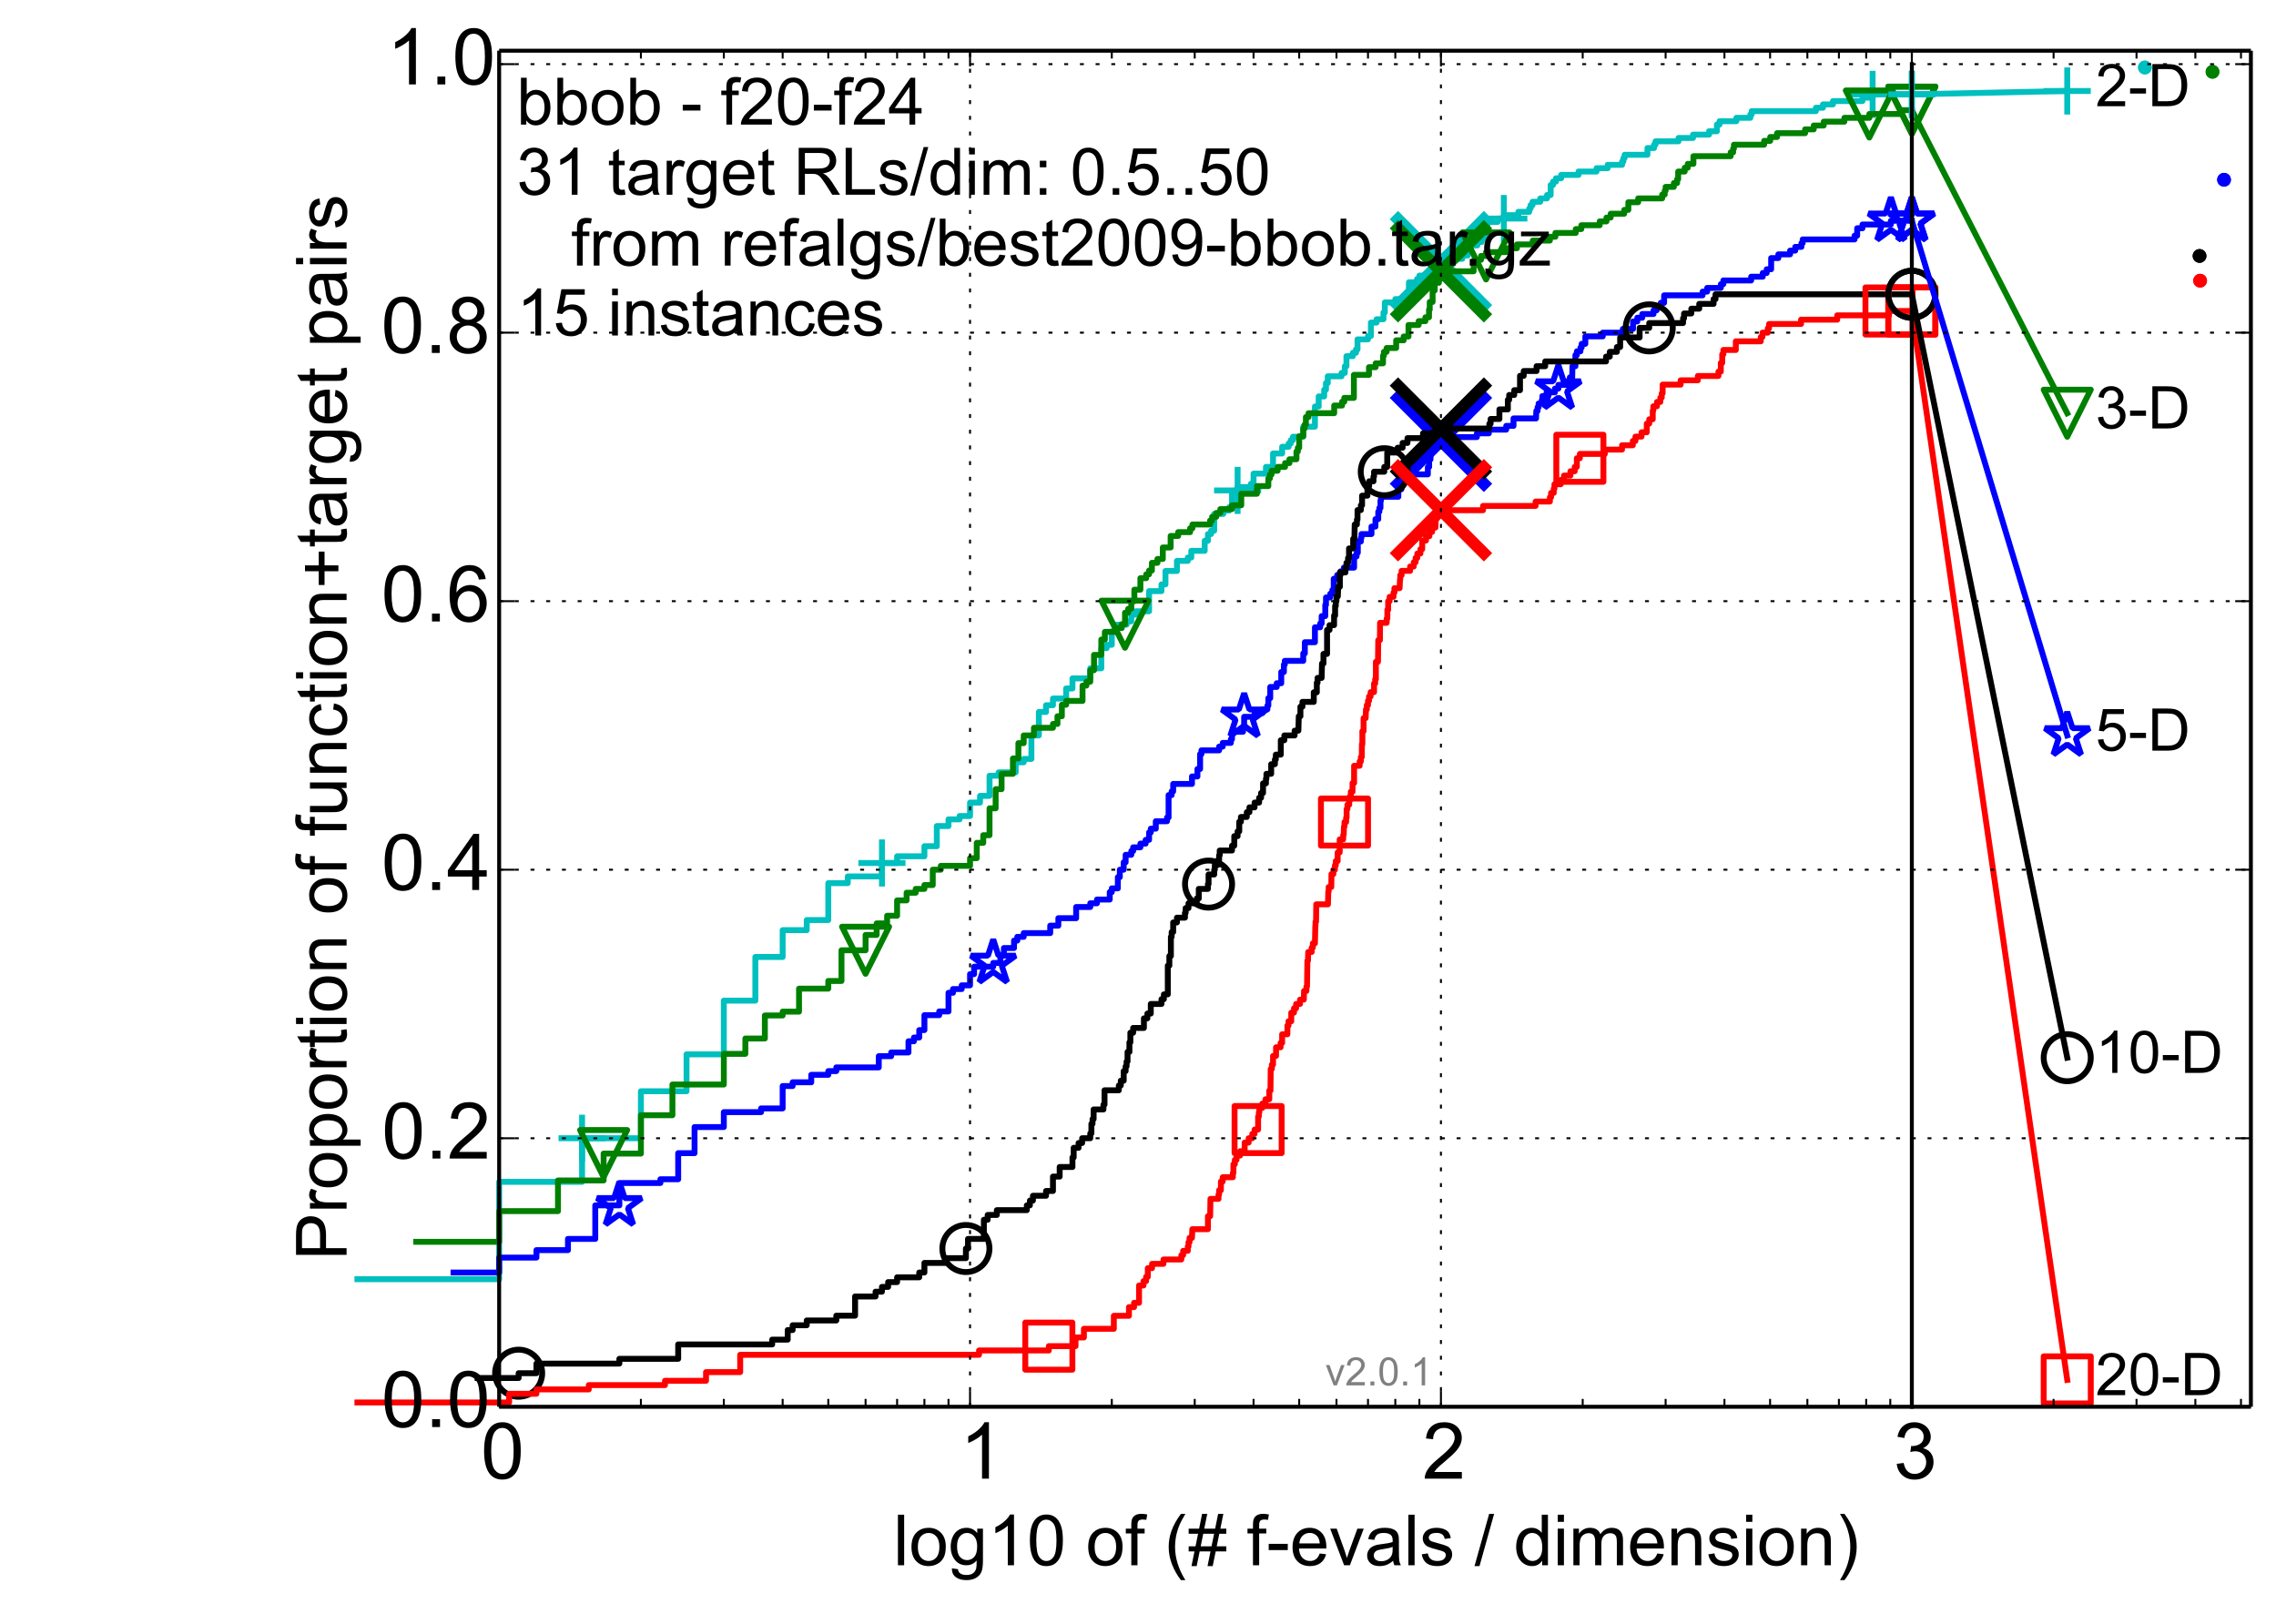 <?xml version="1.0" encoding="utf-8" standalone="no"?>
<!DOCTYPE svg PUBLIC "-//W3C//DTD SVG 1.1//EN"
  "http://www.w3.org/Graphics/SVG/1.1/DTD/svg11.dtd">
<!-- Created with matplotlib (http://matplotlib.org/) -->
<svg height="414pt" version="1.1" viewBox="0 0 580 414" width="580pt" xmlns="http://www.w3.org/2000/svg" xmlns:xlink="http://www.w3.org/1999/xlink">
 <defs>
  <style type="text/css">
*{stroke-linecap:butt;stroke-linejoin:round;}
  </style>
 </defs>
 <g id="figure_1">
  <g id="patch_1">
   <path d="
M0 414.924
L580.8 414.924
L580.8 0
L0 0
z
" style="fill:#ffffff;"/>
  </g>
  <g id="axes_1">
   <g id="patch_2">
    <path d="
M127.2 358.524
L573.6 358.524
L573.6 12.924
L127.2 12.924
z
" style="fill:#ffffff;"/>
   </g>
   <g id="line2d_1">
    <defs>
     <path d="
M0 1.5
C0.398 1.5 0.779 1.342 1.061 1.061
C1.342 0.779 1.5 0.398 1.5 0
C1.5 -0.398 1.342 -0.779 1.061 -1.061
C0.779 -1.342 0.398 -1.5 0 -1.5
C-0.398 -1.5 -0.779 -1.342 -1.061 -1.061
C-1.342 -0.779 -1.5 -0.398 -1.5 0
C-1.5 0.398 -1.342 0.779 -1.061 1.061
C-0.779 1.342 -0.398 1.5 0 1.5
z
" id="m977c291b42" style="stroke:#00bfbf;stroke-width:0.5;"/>
    </defs>
    <g>
     <use style="fill:#00bfbf;stroke:#00bfbf;stroke-width:0.5;" x="546.59" xlink:href="#m977c291b42" y="17.201"/>
     <use style="fill:#00bfbf;stroke:#00bfbf;stroke-width:0.5;" x="546.59" xlink:href="#m977c291b42" y="17.201"/>
    </g>
   </g>
   <g id="line2d_2">
    <path d="
M91.076 326.017
L127.2 326.017
L127.2 301.209
L148.331 301.209
L148.331 290.088
L163.324 290.088
L163.324 278.112
L174.953 278.112
L174.953 268.702
L184.455 268.702
L184.455 255.015
L192.488 255.015
L192.488 243.894
L199.447 243.894
L199.447 237.05
L205.586 237.05
L205.586 234.484
L211.076 234.484
L211.076 225.074
L216.044 225.074
L216.044 223.363
L224.75 223.363
L224.75 219.941
L228.612 219.941
L228.612 218.23
L235.571 218.23
L235.571 215.664
L238.73 215.664
L238.73 210.531
L241.709 210.531
L241.709 208.821
L244.527 208.821
L244.527 207.965
L247.2 207.965
L247.2 204.543
L249.743 204.543
L249.743 202.832
L252.167 202.832
L252.167 197.7
L254.484 197.7
L254.484 196.844
L258.829 196.844
L258.829 194.278
L260.873 194.278
L260.873 193.423
L262.84 193.423
L262.84 187.434
L264.735 187.434
L264.735 181.446
L266.564 181.446
L266.564 179.735
L268.331 179.735
L268.331 178.025
L271.694 178.025
L271.694 175.458
L273.298 175.458
L273.298 172.892
L277.833 172.892
L277.833 170.326
L280.65 170.326
L280.65 165.193
L282.004 165.193
L282.004 164.337
L283.324 164.337
L283.324 160.916
L284.61 160.916
L284.61 159.205
L287.093 159.205
L287.093 158.349
L288.291 158.349
L288.291 156.638
L289.462 156.638
L289.462 155.783
L292.825 155.783
L292.825 150.65
L295.985 150.65
L295.985 148.939
L296.997 148.939
L296.997 145.518
L299.92 145.518
L299.92 142.951
L302.688 142.951
L302.688 142.096
L303.579 142.096
L303.579 140.385
L306.997 140.385
L306.997 137.819
L307.818 137.819
L307.818 136.108
L308.626 136.108
L308.626 135.252
L309.422 135.252
L309.422 130.975
L311.738 130.975
L311.738 130.12
L313.227 130.12
L313.227 129.264
L313.956 129.264
L313.956 125.842
L314.675 125.842
L314.675 124.987
L315.384 124.987
L315.384 124.131
L318.792 124.131
L318.792 123.276
L319.447 123.276
L319.447 120.71
L322.607 120.71
L322.607 118.999
L324.414 118.999
L324.414 115.577
L326.731 115.577
L326.731 113.866
L328.403 113.866
L328.403 113.011
L328.949 113.011
L328.949 112.155
L329.489 112.155
L329.489 111.3
L332.108 111.3
L332.108 108.733
L335.087 108.733
L335.087 103.601
L336.044 103.601
L336.044 101.034
L337.446 101.034
L337.446 99.323
L337.905 99.323
L337.905 97.613
L338.36 97.613
L338.36 95.902
L341.865 95.902
L341.865 95.046
L342.706 95.046
L342.706 93.335
L343.121 93.335
L343.121 90.769
L344.75 90.769
L344.75 89.914
L345.545 89.914
L345.545 89.058
L345.939 89.058
L345.939 86.492
L348.612 86.492
L348.612 85.636
L349.351 85.636
L349.351 82.215
L350.799 82.215
L350.799 81.359
L352.554 81.359
L352.554 79.648
L352.898 79.648
L352.898 77.082
L355.571 77.082
L355.571 76.227
L357.802 76.227
L357.802 75.371
L359.036 75.371
L359.036 71.949
L361.127 71.949
L361.127 71.094
L361.709 71.094
L361.709 70.238
L365.073 70.238
L365.073 69.383
L366.147 69.383
L366.147 67.672
L367.2 67.672
L367.2 66.817
L368.74 66.817
L368.74 65.961
L372.639 65.961
L372.639 65.106
L374.029 65.106
L374.029 63.395
L374.257 63.395
L374.257 62.539
L376.484 62.539
L376.484 61.684
L377.563 61.684
L377.563 60.828
L378.411 60.828
L378.411 59.118
L378.829 59.118
L378.829 57.407
L379.037 57.407
L379.037 56.551
L381.669 56.551
L381.669 55.696
L383.225 55.696
L383.225 54.84
L386.922 54.84
L386.922 53.985
L389.702 53.985
L389.702 53.13
L390.04 53.13
L390.04 52.274
L390.542 52.274
L390.542 51.419
L392.502 51.419
L392.502 50.563
L394.237 50.563
L394.237 49.708
L395.16 49.708
L395.16 47.141
L395.766 47.141
L395.766 46.286
L396.513 46.286
L396.513 45.431
L397.833 45.431
L397.833 44.575
L402.271 44.575
L402.271 43.72
L406.85 43.72
L406.85 42.864
L409.693 42.864
L409.693 42.009
L413.365 42.009
L413.365 41.153
L413.687 41.153
L413.687 40.298
L414.006 40.298
L414.006 39.442
L419.825 39.442
L419.825 37.731
L421.506 37.731
L421.506 36.876
L421.873 36.876
L421.873 36.021
L427.737 36.021
L427.737 35.165
L431.435 35.165
L431.435 34.31
L435.525 34.31
L435.525 33.454
L437.523 33.454
L437.523 31.743
L438.195 31.743
L438.195 30.888
L442.484 30.888
L442.484 30.032
L446.047 30.032
L446.047 29.177
L446.39 29.177
L446.39 28.322
L462.747 28.322
L462.747 27.466
L464.549 27.466
L464.549 26.611
L467.101 26.611
L467.101 25.755
L474.618 25.755
L474.618 24.9
L477.206 24.9
L477.206 24.044
L487.2 24.044
L487.2 24.044" style="fill:none;stroke:#00bfbf;stroke-linecap:square;stroke-width:1.5;"/>
   </g>
   <g id="line2d_3">
    <defs>
     <path d="
M-6 0
L6 0
M0 6
L0 -6" id="m3e4de746de" style="stroke:#00bfbf;stroke-width:1.5;"/>
    </defs>
    <g>
     <use style="fill:none;stroke:#00bfbf;stroke-width:1.5;" x="148.331" xlink:href="#m3e4de746de" y="290.088"/>
     <use style="fill:none;stroke:#00bfbf;stroke-width:1.5;" x="224.75" xlink:href="#m3e4de746de" y="219.941"/>
     <use style="fill:none;stroke:#00bfbf;stroke-width:1.5;" x="315.384" xlink:href="#m3e4de746de" y="124.987"/>
     <use style="fill:none;stroke:#00bfbf;stroke-width:1.5;" x="383.225" xlink:href="#m3e4de746de" y="55.696"/>
     <use style="fill:none;stroke:#00bfbf;stroke-width:1.5;" x="477.206" xlink:href="#m3e4de746de" y="24.044"/>
     <use style="fill:none;stroke:#00bfbf;stroke-width:1.5;" x="487.2" xlink:href="#m3e4de746de" y="24.044"/>
    </g>
   </g>
   <g id="line2d_4"/>
   <g id="line2d_5">
    <path clip-path="url(#p505825120b)" d="
M367.2 66.817" style="fill:none;stroke:#00bfbf;stroke-linecap:square;"/>
    <defs>
     <path d="
M-12 12
L12 -12
M-12 -12
L12 12" id="m09e435d1d9" style="stroke:#00bfbf;stroke-width:3;"/>
    </defs>
    <g clip-path="url(#p505825120b)">
     <use style="fill:#00bfbf;stroke:#00bfbf;stroke-width:3;" x="367.2" xlink:href="#m09e435d1d9" y="66.817"/>
    </g>
   </g>
   <g id="line2d_6">
    <defs>
     <path d="
M0 1.5
C0.398 1.5 0.779 1.342 1.061 1.061
C1.342 0.779 1.5 0.398 1.5 0
C1.5 -0.398 1.342 -0.779 1.061 -1.061
C0.779 -1.342 0.398 -1.5 0 -1.5
C-0.398 -1.5 -0.779 -1.342 -1.061 -1.061
C-1.342 -0.779 -1.5 -0.398 -1.5 0
C-1.5 0.398 -1.342 0.779 -1.061 1.061
C-0.779 1.342 -0.398 1.5 0 1.5
z
" id="mb0b177905e" style="stroke:#008000;stroke-width:0.5;"/>
    </defs>
    <g>
     <use style="fill:#008000;stroke:#008000;stroke-width:0.5;" x="563.819" xlink:href="#mb0b177905e" y="18.301"/>
     <use style="fill:#008000;stroke:#008000;stroke-width:0.5;" x="563.819" xlink:href="#mb0b177905e" y="18.301"/>
    </g>
   </g>
   <g id="line2d_7">
    <path d="
M106.069 316.484
L127.2 316.484
L127.2 308.663
L142.193 308.663
L142.193 300.842
L153.822 300.842
L153.822 293.998
L163.324 293.998
L163.324 284.222
L171.357 284.222
L171.357 276.401
L184.455 276.401
L184.455 268.58
L189.945 268.58
L189.945 264.669
L194.913 264.669
L194.913 258.803
L199.447 258.803
L199.447 257.825
L203.619 257.825
L203.619 251.959
L211.076 251.959
L211.076 250.004
L214.44 250.004
L214.44 242.183
L220.578 242.183
L220.578 238.272
L223.396 238.272
L223.396 235.339
L226.069 235.339
L226.069 233.384
L228.612 233.384
L228.612 229.473
L231.036 229.473
L231.036 227.518
L233.353 227.518
L233.353 226.541
L235.571 226.541
L235.571 225.563
L237.698 225.563
L237.698 221.652
L239.742 221.652
L239.742 220.675
L247.2 220.675
L247.2 218.719
L248.909 218.719
L248.909 214.809
L250.563 214.809
L250.563 212.853
L252.167 212.853
L252.167 206.01
L253.723 206.01
L253.723 201.122
L255.234 201.122
L255.234 197.211
L258.13 197.211
L258.13 193.3
L259.519 193.3
L259.519 189.39
L260.873 189.39
L260.873 187.434
L263.48 187.434
L263.48 185.479
L268.331 185.479
L268.331 184.501
L269.476 184.501
L269.476 182.546
L270.597 182.546
L270.597 179.613
L271.694 179.613
L271.694 178.636
L275.866 178.636
L275.866 174.725
L276.859 174.725
L276.859 173.747
L277.833 173.747
L277.833 170.814
L278.789 170.814
L278.789 166.904
L280.65 166.904
L280.65 162.993
L281.557 162.993
L281.557 161.038
L284.185 161.038
L284.185 160.06
L285.866 160.06
L285.866 159.083
L286.687 159.083
L286.687 156.15
L287.495 156.15
L287.495 155.172
L288.291 155.172
L288.291 153.217
L289.074 153.217
L289.074 150.284
L290.607 150.284
L290.607 147.351
L292.096 147.351
L292.096 146.373
L292.825 146.373
L292.825 145.395
L293.544 145.395
L293.544 143.44
L294.953 143.44
L294.953 142.462
L296.324 142.462
L296.324 139.529
L298.316 139.529
L298.316 136.597
L300.235 136.597
L300.235 135.619
L303.283 135.619
L303.283 134.641
L303.872 134.641
L303.872 133.664
L308.358 133.664
L308.358 132.686
L308.893 132.686
L308.893 131.708
L309.945 131.708
L309.945 130.731
L310.977 130.731
L310.977 129.753
L313.956 129.753
L313.956 128.775
L316.315 128.775
L316.315 125.842
L320.309 125.842
L320.309 123.887
L323.216 123.887
L323.216 121.932
L323.619 121.932
L323.619 120.954
L324.018 120.954
L324.018 119.976
L325.586 119.976
L325.586 118.999
L327.481 118.999
L327.481 118.021
L328.586 118.021
L328.586 117.043
L330.377 117.043
L330.377 115.088
L330.728 115.088
L330.728 114.111
L331.076 114.111
L331.076 111.178
L332.108 111.178
L332.108 109.222
L332.448 109.222
L332.448 108.245
L332.785 108.245
L332.785 106.289
L333.453 106.289
L333.453 105.312
L339.996 105.312
L339.996 103.356
L342.006 103.356
L342.006 102.379
L342.566 102.379
L342.566 101.401
L345.016 101.401
L345.016 95.535
L348.859 95.535
L348.859 93.58
L350.56 93.58
L350.56 92.602
L352.438 92.602
L352.438 90.647
L352.669 90.647
L352.669 89.669
L353.353 89.669
L353.353 88.692
L355.787 88.692
L355.787 86.736
L357.698 86.736
L357.698 85.759
L358.934 85.759
L358.934 82.826
L361.516 82.826
L361.516 81.848
L363.231 81.848
L363.231 80.87
L364.16 80.87
L364.16 78.915
L364.344 78.915
L364.344 76.96
L365.073 76.96
L365.073 74.027
L365.613 74.027
L365.613 72.072
L366.676 72.072
L366.676 71.094
L367.2 71.094
L367.2 69.138
L375.531 69.138
L375.531 67.183
L375.678 67.183
L375.678 66.206
L377.421 66.206
L377.421 65.228
L378.69 65.228
L378.69 64.25
L383.859 64.25
L383.859 63.273
L386.564 63.273
L386.564 62.295
L390.597 62.295
L390.597 61.317
L394.956 61.317
L394.956 60.34
L396.365 60.34
L396.365 59.362
L401.557 59.362
L401.557 58.384
L402.975 58.384
L402.975 57.407
L407.655 57.407
L407.655 56.429
L409.385 56.429
L409.385 55.451
L410.456 55.451
L410.456 54.474
L413.9 54.474
L413.9 53.496
L414.953 53.496
L414.953 51.541
L417.462 51.541
L417.462 50.563
L423.579 50.563
L423.579 49.586
L424.222 49.586
L424.222 48.608
L424.455 48.608
L424.455 47.63
L426.554 47.63
L426.554 46.653
L427.382 46.653
L427.382 45.675
L427.655 45.675
L427.655 43.72
L429.316 43.72
L429.316 42.742
L430.102 42.742
L430.102 41.764
L431.536 41.764
L431.536 39.809
L441.03 39.809
L441.03 38.831
L441.658 38.831
L441.658 37.854
L441.866 37.854
L441.866 36.876
L449.561 36.876
L449.561 35.898
L451.111 35.898
L451.111 34.921
L452.852 34.921
L452.852 33.943
L459.996 33.943
L459.996 32.965
L462.203 32.965
L462.203 31.988
L464.75 31.988
L464.75 31.01
L470.007 31.01
L470.007 30.032
L476.368 30.032
L476.368 29.055
L484.527 29.055
L484.527 28.077
L487.2 28.077
L487.2 28.077" style="fill:none;stroke:#008000;stroke-linecap:square;stroke-width:1.5;"/>
   </g>
   <g id="line2d_8">
    <defs>
     <path d="
M-7.34788e-16 6
L6 -6
L-6 -6
z
" id="m397e16cd68" style="stroke:#008000;stroke-linejoin:miter;stroke-width:1.5;"/>
    </defs>
    <g>
     <use style="fill:none;stroke:#008000;stroke-linejoin:miter;stroke-width:1.5;" x="153.822" xlink:href="#m397e16cd68" y="293.998"/>
     <use style="fill:none;stroke:#008000;stroke-linejoin:miter;stroke-width:1.5;" x="220.578" xlink:href="#m397e16cd68" y="242.183"/>
     <use style="fill:none;stroke:#008000;stroke-linejoin:miter;stroke-width:1.5;" x="286.687" xlink:href="#m397e16cd68" y="159.083"/>
     <use style="fill:none;stroke:#008000;stroke-linejoin:miter;stroke-width:1.5;" x="378.69" xlink:href="#m397e16cd68" y="65.228"/>
     <use style="fill:none;stroke:#008000;stroke-linejoin:miter;stroke-width:1.5;" x="476.368" xlink:href="#m397e16cd68" y="29.055"/>
     <use style="fill:none;stroke:#008000;stroke-linejoin:miter;stroke-width:1.5;" x="487.2" xlink:href="#m397e16cd68" y="28.077"/>
    </g>
   </g>
   <g id="line2d_9"/>
   <g id="line2d_10">
    <path clip-path="url(#p505825120b)" d="
M367.2 69.138" style="fill:none;stroke:#008000;stroke-linecap:square;"/>
    <defs>
     <path d="
M-12 12
L12 -12
M-12 -12
L12 12" id="m8c089fa6cd" style="stroke:#008000;stroke-width:3;"/>
    </defs>
    <g clip-path="url(#p505825120b)">
     <use style="fill:#008000;stroke:#008000;stroke-width:3;" x="367.2" xlink:href="#m8c089fa6cd" y="69.139"/>
    </g>
   </g>
   <g id="line2d_11">
    <defs>
     <path d="
M0 1.5
C0.398 1.5 0.779 1.342 1.061 1.061
C1.342 0.779 1.5 0.398 1.5 0
C1.5 -0.398 1.342 -0.779 1.061 -1.061
C0.779 -1.342 0.398 -1.5 0 -1.5
C-0.398 -1.5 -0.779 -1.342 -1.061 -1.061
C-1.342 -0.779 -1.5 -0.398 -1.5 0
C-1.5 0.398 -1.342 0.779 -1.061 1.061
C-0.779 1.342 -0.398 1.5 0 1.5
z
" id="m76a7ce5b4a" style="stroke:#0000ff;stroke-width:0.5;"/>
    </defs>
    <g>
     <use style="fill:#0000ff;stroke:#0000ff;stroke-width:0.5;" x="566.76" xlink:href="#m76a7ce5b4a" y="45.811"/>
     <use style="fill:#0000ff;stroke:#0000ff;stroke-width:0.5;" x="566.76" xlink:href="#m76a7ce5b4a" y="45.811"/>
    </g>
   </g>
   <g id="line2d_12">
    <path d="
M115.571 324.306
L127.2 324.306
L127.2 320.504
L136.702 320.504
L136.702 318.603
L144.735 318.603
L144.735 315.751
L151.694 315.751
L151.694 307.197
L157.833 307.197
L157.833 301.494
L168.291 301.494
L168.291 300.543
L172.825 300.543
L172.825 293.89
L176.997 293.89
L176.997 287.236
L184.455 287.236
L184.455 283.434
L193.956 283.434
L193.956 282.484
L199.447 282.484
L199.447 276.781
L201.99 276.781
L201.99 275.83
L206.731 275.83
L206.731 273.929
L211.076 273.929
L211.076 272.979
L213.12 272.979
L213.12 272.028
L223.942 272.028
L223.942 269.177
L227.101 269.177
L227.101 268.227
L231.508 268.227
L231.508 265.375
L232.898 265.375
L232.898 264.425
L234.251 264.425
L234.251 262.524
L235.571 262.524
L235.571 258.722
L239.34 258.722
L239.34 257.771
L241.709 257.771
L241.709 253.019
L242.855 253.019
L242.855 252.068
L245.073 252.068
L245.073 251.118
L247.2 251.118
L247.2 248.266
L248.232 248.266
L248.232 246.365
L253.106 246.365
L253.106 245.415
L254.935 245.415
L254.935 243.514
L255.826 243.514
L255.826 241.613
L258.411 241.613
L258.411 239.712
L259.244 239.712
L259.244 238.761
L260.873 238.761
L260.873 237.811
L267.631 237.811
L267.631 235.91
L269.702 235.91
L269.702 234.009
L274.237 234.009
L274.237 231.157
L277.833 231.157
L277.833 230.207
L279.542 230.207
L279.542 229.256
L282.8 229.256
L282.8 227.355
L283.324 227.355
L283.324 226.405
L284.864 226.405
L284.864 223.553
L285.368 223.553
L285.368 221.652
L286.36 221.652
L286.36 219.751
L286.85 219.751
L286.85 217.85
L288.291 217.85
L288.291 216.9
L288.762 216.9
L288.762 215.949
L290.607 215.949
L290.607 214.999
L291.949 214.999
L291.949 214.048
L292.825 214.048
L292.825 212.147
L293.258 212.147
L293.258 211.197
L294.534 211.197
L294.534 209.296
L297.396 209.296
L297.396 208.345
L297.792 208.345
L297.792 202.642
L298.576 202.642
L298.576 201.692
L298.964 201.692
L298.964 199.791
L303.755 199.791
L303.755 197.89
L305.145 197.89
L305.145 195.989
L305.826 195.989
L305.826 192.187
L306.163 192.187
L306.163 191.236
L310.67 191.236
L310.67 190.286
L311.587 190.286
L311.587 189.335
L313.666 189.335
L313.666 188.385
L313.956 188.385
L313.956 186.484
L316.774 186.484
L316.774 185.533
L317.048 185.533
L317.048 182.682
L319.707 182.682
L319.707 181.731
L321.741 181.731
L321.741 180.781
L322.973 180.781
L322.973 179.83
L323.216 179.83
L323.216 177.929
L323.699 177.929
L323.699 175.078
L325.353 175.078
L325.353 174.127
L326.504 174.127
L326.504 171.276
L327.182 171.276
L327.182 169.375
L327.406 169.375
L327.406 168.425
L332.108 168.425
L332.108 166.524
L332.516 166.524
L332.516 163.672
L335.087 163.672
L335.087 159.87
L336.421 159.87
L336.421 158.92
L336.796 158.92
L336.796 157.019
L337.722 157.019
L337.722 154.167
L337.905 154.167
L337.905 152.266
L338.991 152.266
L338.991 151.316
L339.525 151.316
L339.525 150.365
L339.879 150.365
L339.879 147.514
L340.752 147.514
L340.752 146.563
L341.61 146.563
L341.61 145.613
L342.455 145.613
L342.455 144.662
L345.069 144.662
L345.069 141.811
L345.703 141.811
L345.703 140.86
L346.017 140.86
L346.017 138.009
L346.794 138.009
L346.794 137.058
L346.948 137.058
L346.948 136.108
L349.498 136.108
L349.498 134.207
L350.512 134.207
L350.512 132.306
L351.225 132.306
L351.225 130.405
L351.508 130.405
L351.508 129.454
L351.789 129.454
L351.789 127.553
L351.929 127.553
L351.929 126.603
L356.347 126.603
L356.347 124.702
L357.111 124.702
L357.111 123.751
L357.364 123.751
L357.364 122.801
L358.237 122.801
L358.237 121.85
L359.097 121.85
L359.097 120.9
L363.864 120.9
L363.864 118.999
L364.197 118.999
L364.197 117.098
L364.527 117.098
L364.636 114.246
L366.041 114.246
L366.041 113.296
L366.886 113.296
L366.886 112.345
L368.538 112.345
L368.538 111.395
L376.353 111.395
L376.353 110.444
L379.41 110.444
L379.41 109.494
L383.834 109.494
L383.834 108.543
L385.694 108.543
L385.694 106.642
L391.433 106.642
L391.499 104.741
L391.825 104.741
L391.825 103.791
L392.084 103.791
L392.084 102.84
L392.918 102.84
L392.918 101.89
L393.045 101.89
L393.045 100.939
L394.113 100.939
L394.113 99.989
L396.245 99.989
L396.245 99.038
L397.133 99.038
L397.133 98.088
L400.043 98.088
L400.043 96.187
L400.65 96.187
L400.705 93.335
L401.467 93.335
L401.467 90.484
L401.844 90.484
L401.844 89.533
L402.747 89.533
L402.747 88.583
L403.062 88.583
L403.062 87.632
L403.997 87.632
L403.997 85.731
L408.433 85.731
L408.433 84.781
L413.558 84.781
L413.558 83.831
L416.148 83.831
L416.148 81.93
L417.237 81.93
L417.237 80.979
L418.498 80.979
L418.498 80.028
L421.378 80.028
L421.378 79.078
L422.182 79.078
L422.182 78.127
L423.224 78.127
L423.224 77.177
L424.071 77.177
L424.071 75.276
L433.869 75.276
L433.869 74.326
L435.045 74.326
L435.045 73.375
L438.527 73.375
L438.527 72.424
L439.16 72.424
L439.16 71.474
L446.253 71.474
L446.253 70.523
L449.209 70.523
L449.209 69.573
L450.215 69.573
L450.215 68.623
L451.347 68.623
L451.347 65.771
L453.18 65.771
L453.18 64.821
L456.176 64.821
L456.176 63.87
L457.483 63.87
L457.483 62.92
L459.062 62.92
L459.062 61.969
L459.383 61.969
L459.383 61.019
L472.609 61.019
L472.609 60.068
L473.267 60.068
L473.267 58.167
L474.624 58.167
L474.624 57.217
L481.859 57.217
L481.859 56.266
L487.2 56.266
L487.2 56.266" style="fill:none;stroke:#0000ff;stroke-linecap:square;stroke-width:1.5;"/>
   </g>
   <g id="line2d_13">
    <defs>
     <path d="
M3.67394e-16 -6
L-1.347 -1.854
L-5.706 -1.854
L-2.18 0.708
L-3.527 4.854
L-4.20996e-16 2.292
L3.527 4.854
L2.18 0.708
L5.706 -1.854
L1.347 -1.854
z
" id="m0933169453" style="stroke:#0000ff;stroke-linejoin:bevel;stroke-width:1.5;"/>
    </defs>
    <g>
     <use style="fill:none;stroke:#0000ff;stroke-linejoin:bevel;stroke-width:1.5;" x="157.833" xlink:href="#m0933169453" y="307.197"/>
     <use style="fill:none;stroke:#0000ff;stroke-linejoin:bevel;stroke-width:1.5;" x="253.106" xlink:href="#m0933169453" y="245.415"/>
     <use style="fill:none;stroke:#0000ff;stroke-linejoin:bevel;stroke-width:1.5;" x="317.048" xlink:href="#m0933169453" y="182.682"/>
     <use style="fill:none;stroke:#0000ff;stroke-linejoin:bevel;stroke-width:1.5;" x="397.133" xlink:href="#m0933169453" y="99.038"/>
     <use style="fill:none;stroke:#0000ff;stroke-linejoin:bevel;stroke-width:1.5;" x="481.859" xlink:href="#m0933169453" y="56.266"/>
     <use style="fill:none;stroke:#0000ff;stroke-linejoin:bevel;stroke-width:1.5;" x="487.2" xlink:href="#m0933169453" y="56.266"/>
    </g>
   </g>
   <g id="line2d_14"/>
   <g id="line2d_15">
    <path clip-path="url(#p505825120b)" d="
M367.2 112.345" style="fill:none;stroke:#0000ff;stroke-linecap:square;"/>
    <defs>
     <path d="
M-12 12
L12 -12
M-12 -12
L12 12" id="ma4a355cd2c" style="stroke:#0000ff;stroke-width:3;"/>
    </defs>
    <g clip-path="url(#p505825120b)">
     <use style="fill:#0000ff;stroke:#0000ff;stroke-width:3;" x="367.2" xlink:href="#ma4a355cd2c" y="112.345"/>
    </g>
   </g>
   <g id="line2d_16">
    <defs>
     <path d="
M0 1.5
C0.398 1.5 0.779 1.342 1.061 1.061
C1.342 0.779 1.5 0.398 1.5 0
C1.5 -0.398 1.342 -0.779 1.061 -1.061
C0.779 -1.342 0.398 -1.5 0 -1.5
C-0.398 -1.5 -0.779 -1.342 -1.061 -1.061
C-1.342 -0.779 -1.5 -0.398 -1.5 0
C-1.5 0.398 -1.342 0.779 -1.061 1.061
C-0.779 1.342 -0.398 1.5 0 1.5
z
" id="m66763a63fb" style="stroke:#000000;stroke-width:0.5;"/>
    </defs>
    <g>
     <use style="stroke:#000000;stroke-width:0.5;" x="560.516" xlink:href="#m66763a63fb" y="65.228"/>
     <use style="stroke:#000000;stroke-width:0.5;" x="560.516" xlink:href="#m66763a63fb" y="65.228"/>
    </g>
   </g>
   <g id="line2d_17">
    <path d="
M121.709 351.191
L132.167 351.191
L132.167 349.969
L136.702 349.969
L136.702 347.525
L157.833 347.525
L157.833 346.303
L172.825 346.303
L172.825 342.637
L196.774 342.637
L196.774 341.415
L200.734 341.415
L200.734 338.97
L201.99 338.97
L201.99 337.748
L205.586 337.748
L205.586 336.526
L213.12 336.526
L213.12 335.304
L217.905 335.304
L217.905 330.416
L223.121 330.416
L223.121 329.194
L224.75 329.194
L224.75 327.972
L226.329 327.972
L226.329 326.75
L228.612 326.75
L228.612 325.528
L234.251 325.528
L234.251 324.306
L235.571 324.306
L235.571 321.862
L241.127 321.862
L241.127 320.64
L246.147 320.64
L246.147 318.195
L246.676 318.195
L246.676 315.751
L250.726 315.751
L250.726 310.863
L251.691 310.863
L251.691 309.641
L254.029 309.641
L254.029 308.419
L261.669 308.419
L261.669 307.197
L262.453 307.197
L262.453 305.975
L263.225 305.975
L263.225 304.753
L266.564 304.753
L266.564 303.531
L268.331 303.531
L268.331 299.864
L270.04 299.864
L270.04 297.42
L273.298 297.42
L273.298 294.976
L273.613 294.976
L273.613 292.532
L274.854 292.532
L274.854 291.31
L275.766 291.31
L275.766 290.088
L277.833 290.088
L277.833 288.866
L278.121 288.866
L278.121 286.422
L278.409 286.422
L278.409 285.2
L278.694 285.2
L278.694 282.755
L281.196 282.755
L281.196 281.533
L281.467 281.533
L281.467 277.867
L285.116 277.867
L285.116 276.645
L285.618 276.645
L285.618 275.423
L286.36 275.423
L286.36 272.979
L286.85 272.979
L286.85 271.757
L287.093 271.757
L287.093 270.535
L287.334 270.535
L287.334 268.091
L287.815 268.091
L287.815 265.647
L288.053 265.647
L288.053 263.202
L288.762 263.202
L288.762 261.98
L291.506 261.98
L291.506 259.536
L292.389 259.536
L292.389 258.314
L293.258 258.314
L293.258 255.87
L295.985 255.87
L295.985 254.648
L296.594 254.648
L296.594 253.426
L297.595 253.426
L297.595 246.094
L297.99 246.094
L297.99 243.649
L298.381 243.649
L298.381 238.761
L298.576 238.761
L298.576 237.539
L298.964 237.539
L298.964 235.095
L299.92 235.095
L299.92 233.873
L301.964 233.873
L301.964 232.651
L302.146 232.651
L302.146 231.429
L302.867 231.429
L302.867 230.207
L304.973 230.207
L304.973 228.985
L305.487 228.985
L305.487 226.541
L307.818 226.541
L307.818 225.318
L307.981 225.318
L307.981 222.874
L309.422 222.874
L309.422 221.652
L309.579 221.652
L309.579 220.43
L310.361 220.43
L310.361 219.208
L310.67 219.208
L310.67 217.986
L310.824 217.986
L310.824 216.764
L313.956 216.764
L313.956 215.542
L314.532 215.542
L314.532 213.098
L315.384 213.098
L315.384 211.876
L315.805 211.876
L315.805 209.432
L316.223 209.432
L316.223 208.21
L317.725 208.21
L317.725 206.987
L318.394 206.987
L318.394 205.765
L319.707 205.765
L319.707 204.543
L320.861 204.543
L320.861 203.321
L321.366 203.321
L321.366 202.099
L321.866 202.099
L321.866 199.655
L322.607 199.655
L322.607 198.433
L322.729 198.433
L322.729 197.211
L323.938 197.211
L323.938 194.767
L324.886 194.767
L324.886 193.545
L325.12 193.545
L325.12 192.323
L326.39 192.323
L326.39 188.656
L327.294 188.656
L327.294 187.434
L329.917 187.434
L329.917 186.212
L330.868 186.212
L330.972 182.546
L331.388 182.546
L331.388 180.102
L331.904 180.102
L331.904 178.88
L334.797 178.88
L334.797 176.436
L335.568 176.436
L335.568 173.992
L335.758 173.992
L335.758 172.77
L336.796 172.77
L336.889 169.103
L337.261 169.103
L337.261 166.659
L338.179 166.659
L338.179 160.549
L338.811 160.549
L338.811 159.327
L339.967 159.327
L339.967 156.883
L340.23 156.883
L340.23 154.439
L340.404 154.439
L340.404 153.217
L340.578 153.217
L340.578 151.995
L340.924 151.995
L341.011 149.55
L341.44 149.55
L341.44 145.884
L342.872 145.884
L342.872 144.662
L343.121 144.662
L343.121 143.44
L343.533 143.44
L343.533 142.218
L343.778 142.218
L343.778 139.774
L344.83 139.774
L344.83 137.33
L345.149 137.33
L345.228 133.664
L345.782 133.664
L345.782 132.441
L345.939 132.441
L345.939 129.997
L346.794 129.997
L346.794 128.775
L347.101 128.775
L347.101 126.331
L348.463 126.331
L348.463 123.887
L348.909 123.887
L348.909 122.665
L350.007 122.665
L350.007 121.443
L350.152 121.443
L350.152 120.221
L352.76 120.221
L352.76 118.999
L353.511 118.999
L353.511 115.333
L356.154 115.333
L356.154 114.111
L357.427 114.111
L357.427 112.888
L358.669 112.888
L358.669 111.666
L362.627 111.666
L362.627 110.444
L365.827 110.444
L365.827 109.222
L379.533 109.222
L379.533 108
L379.861 108
L379.861 106.778
L382.101 106.778
L382.101 104.334
L384.249 104.334
L384.249 101.89
L384.586 101.89
L384.586 100.668
L385.877 100.668
L385.877 99.446
L387.349 99.446
L387.349 95.779
L388.296 95.779
L388.296 94.558
L391.564 94.558
L391.564 93.335
L393.77 93.335
L393.77 92.113
L409.276 92.113
L409.276 90.891
L410.221 90.891
L410.221 89.669
L412.038 89.669
L412.038 88.447
L412.869 88.447
L412.869 86.003
L417.832 86.003
L417.832 83.559
L420.279 83.559
L420.279 82.337
L428.898 82.337
L428.898 81.115
L429.153 81.115
L429.153 79.893
L431.008 79.893
L431.008 78.671
L433.021 78.671
L433.021 77.449
L436.678 77.449
L436.678 76.227
L437.17 76.227
L437.17 75.004
L487.2 75.004
L487.2 75.004" style="fill:none;stroke:#000000;stroke-linecap:square;stroke-width:1.5;"/>
   </g>
   <g id="line2d_18">
    <defs>
     <path d="
M0 6
C1.591 6 3.117 5.368 4.243 4.243
C5.368 3.117 6 1.591 6 0
C6 -1.591 5.368 -3.117 4.243 -4.243
C3.117 -5.368 1.591 -6 0 -6
C-1.591 -6 -3.117 -5.368 -4.243 -4.243
C-5.368 -3.117 -6 -1.591 -6 0
C-6 1.591 -5.368 3.117 -4.243 4.243
C-3.117 5.368 -1.591 6 0 6
z
" id="ma42492ef9b" style="stroke:#000000;stroke-width:1.5;"/>
    </defs>
    <g>
     <use style="fill:none;stroke:#000000;stroke-width:1.5;" x="132.167" xlink:href="#ma42492ef9b" y="349.969"/>
     <use style="fill:none;stroke:#000000;stroke-width:1.5;" x="246.147" xlink:href="#ma42492ef9b" y="318.195"/>
     <use style="fill:none;stroke:#000000;stroke-width:1.5;" x="307.981" xlink:href="#ma42492ef9b" y="225.318"/>
     <use style="fill:none;stroke:#000000;stroke-width:1.5;" x="352.76" xlink:href="#ma42492ef9b" y="120.221"/>
     <use style="fill:none;stroke:#000000;stroke-width:1.5;" x="420.279" xlink:href="#ma42492ef9b" y="83.559"/>
     <use style="fill:none;stroke:#000000;stroke-width:1.5;" x="487.2" xlink:href="#ma42492ef9b" y="75.004"/>
    </g>
   </g>
   <g id="line2d_19"/>
   <g id="line2d_20">
    <path clip-path="url(#p505825120b)" d="
M367.2 109.222" style="fill:none;stroke:#000000;stroke-linecap:square;"/>
    <defs>
     <path d="
M-12 12
L12 -12
M-12 -12
L12 12" id="m47417b404f" style="stroke:#000000;stroke-width:3;"/>
    </defs>
    <g clip-path="url(#p505825120b)">
     <use style="stroke:#000000;stroke-width:3;" x="367.2" xlink:href="#m47417b404f" y="109.222"/>
    </g>
   </g>
   <g id="line2d_21">
    <defs>
     <path d="
M0 1.5
C0.398 1.5 0.779 1.342 1.061 1.061
C1.342 0.779 1.5 0.398 1.5 0
C1.5 -0.398 1.342 -0.779 1.061 -1.061
C0.779 -1.342 0.398 -1.5 0 -1.5
C-0.398 -1.5 -0.779 -1.342 -1.061 -1.061
C-1.342 -0.779 -1.5 -0.398 -1.5 0
C-1.5 0.398 -1.342 0.779 -1.061 1.061
C-0.779 1.342 -0.398 1.5 0 1.5
z
" id="ma07bdd5909" style="stroke:#ff0000;stroke-width:0.5;"/>
    </defs>
    <g>
     <use style="fill:#ff0000;stroke:#ff0000;stroke-width:0.5;" x="560.662" xlink:href="#ma07bdd5909" y="71.535"/>
     <use style="fill:#ff0000;stroke:#ff0000;stroke-width:0.5;" x="560.662" xlink:href="#ma07bdd5909" y="71.535"/>
    </g>
   </g>
   <g id="line2d_22">
    <path d="
M91.076 357.42
L129.743 357.42
L129.743 355.212
L136.702 355.212
L136.702 354.108
L150.04 354.108
L150.04 353.005
L169.462 353.005
L169.462 351.901
L179.92 351.901
L179.92 349.693
L188.626 349.693
L188.626 345.278
L249.494 345.278
L249.494 344.174
L267.278 344.174
L267.278 343.07
L274.082 343.07
L274.082 340.863
L276.215 340.863
L276.215 338.655
L283.842 338.655
L283.842 335.344
L287.695 335.344
L287.695 333.136
L288.997 333.136
L288.997 332.032
L290.266 332.032
L290.266 327.617
L291.394 327.617
L291.394 326.513
L292.06 326.513
L292.06 325.41
L292.499 325.41
L292.499 323.202
L293.58 323.202
L293.58 322.098
L296.493 322.098
L296.493 320.994
L301.045 320.994
L301.045 319.891
L301.506 319.891
L301.506 318.787
L302.688 318.787
L302.688 317.683
L302.867 317.683
L302.867 316.579
L303.135 316.579
L303.135 315.475
L303.755 315.475
L303.843 313.268
L307.818 313.268
L307.818 309.956
L308.385 309.956
L308.465 305.541
L310.516 305.541
L310.516 304.437
L310.67 304.437
L310.67 303.333
L311.131 303.333
L311.131 301.126
L311.587 301.126
L311.587 300.022
L314.173 300.022
L314.173 298.918
L314.317 298.918
L314.317 296.711
L314.675 296.711
L314.675 295.607
L315.102 295.607
L315.102 294.503
L316.014 294.503
L316.014 293.399
L317.184 293.399
L317.184 291.192
L318.195 291.192
L318.195 290.088
L319.12 290.088
L319.12 288.984
L319.707 288.984
L319.707 287.88
L320.607 287.88
L320.607 284.569
L320.798 284.569
L320.798 283.465
L320.924 283.465
L320.924 282.361
L321.679 282.361
L321.679 281.257
L322.484 281.257
L322.484 280.154
L323.458 280.154
L323.458 277.946
L323.759 277.946
L323.819 272.427
L324.117 272.427
L324.117 271.323
L324.414 271.323
L324.414 269.116
L325.179 269.116
L325.179 266.908
L326.333 266.908
L326.333 265.804
L326.731 265.804
L326.731 263.597
L328.073 263.597
L328.073 261.389
L328.348 261.389
L328.348 260.285
L329.057 260.285
L329.057 258.078
L329.757 258.078
L329.757 256.974
L330.289 256.974
L330.289 255.87
L331.284 255.87
L331.284 254.766
L332.261 254.766
L332.312 252.559
L332.92 252.559
L332.92 251.455
L333.07 251.455
L333.17 244.832
L333.32 244.832
L333.37 242.624
L334.26 242.624
L334.26 241.521
L334.554 241.521
L334.554 240.417
L335.087 240.417
L335.184 236.002
L335.232 236.002
L335.232 234.898
L335.376 234.898
L335.424 230.483
L338.405 230.483
L338.496 227.171
L338.586 227.171
L338.586 226.067
L339.259 226.067
L339.303 222.756
L339.79 222.756
L339.79 221.652
L340.186 221.652
L340.186 220.548
L340.404 220.548
L340.404 219.445
L340.881 219.445
L340.881 217.237
L341.397 217.237
L341.397 213.926
L342.287 213.926
L342.287 212.822
L342.413 212.822
L342.497 210.614
L342.622 210.614
L342.622 209.51
L343.038 209.51
L343.038 208.407
L343.162 208.407
L343.162 206.199
L343.368 206.199
L343.368 205.095
L343.819 205.095
L343.819 203.991
L344.023 203.991
L344.023 202.888
L344.226 202.888
L344.226 201.784
L344.669 201.784
L344.669 199.576
L345.069 199.576
L345.069 195.161
L346.484 195.161
L346.484 194.057
L346.794 194.057
L346.794 192.953
L347.024 192.953
L347.063 189.642
L347.178 189.642
L347.178 186.331
L347.483 186.331
L347.483 183.019
L348.013 183.019
L348.088 180.812
L348.313 180.812
L348.313 179.708
L348.612 179.708
L348.612 178.604
L348.872 178.604
L348.872 177.5
L349.278 177.5
L349.278 176.396
L350.152 176.396
L350.152 174.189
L350.441 174.189
L350.441 173.085
L350.62 173.085
L350.62 168.67
L351.154 168.67
L351.225 163.151
L351.648 163.151
L351.684 158.736
L353.375 158.736
L353.375 157.632
L353.545 157.632
L353.545 155.424
L353.748 155.424
L353.748 153.217
L354.118 153.217
L354.118 152.113
L355.113 152.113
L355.113 151.009
L355.342 151.009
L355.342 149.905
L356.667 149.905
L356.762 147.698
L356.826 147.698
L356.826 146.594
L357.174 146.594
L357.174 145.49
L359.34 145.49
L359.34 144.386
L360.271 144.386
L360.271 143.282
L360.745 143.282
L360.745 142.179
L361.185 142.179
L361.185 141.075
L361.969 141.075
L361.969 139.971
L362.428 139.971
L362.428 137.763
L363.39 137.763
L363.39 136.66
L364.252 136.66
L364.252 135.556
L364.964 135.556
L364.964 134.452
L365.8 134.452
L365.881 132.244
L366.067 132.244
L366.067 131.141
L366.597 131.141
L366.597 130.037
L377.925 130.037
L377.925 128.933
L391.318 128.933
L391.318 127.829
L394.961 127.829
L394.961 126.725
L395.266 126.725
L395.266 125.622
L395.946 125.622
L395.946 124.518
L396.126 124.518
L396.126 123.414
L397.731 123.414
L397.731 122.31
L398.552 122.31
L398.552 121.206
L400.196 121.206
L400.196 120.103
L401.291 120.103
L401.291 118.999
L401.83 118.999
L401.83 116.791
L402.602 116.791
L402.602 115.687
L408.962 115.687
L408.962 114.584
L413.344 114.584
L413.344 113.48
L416.097 113.48
L416.097 112.376
L416.766 112.376
L416.766 111.272
L418.323 111.272
L418.323 110.168
L419.654 110.168
L419.654 107.961
L420.288 107.961
L420.288 106.857
L421.174 106.857
L421.174 104.649
L421.322 104.649
L421.322 103.546
L422.246 103.546
L422.246 102.442
L423.108 102.442
L423.108 101.338
L423.464 101.338
L423.464 100.234
L423.693 100.234
L423.693 98.027
L428.28 98.027
L428.28 96.923
L432.667 96.923
L432.667 95.819
L437.907 95.819
L437.907 94.715
L438.52 94.715
L438.52 92.508
L438.877 92.508
L438.877 90.3
L439.166 90.3
L439.166 89.196
L442.342 89.196
L442.342 86.989
L448.71 86.989
L448.71 85.885
L449.133 85.885
L449.133 84.781
L450.484 84.781
L450.484 83.677
L450.815 83.677
L450.815 82.573
L458.964 82.573
L458.964 81.47
L468.189 81.47
L468.189 80.366
L481.381 80.366
L481.381 79.262
L487.2 79.262
L487.2 79.262" style="fill:none;stroke:#ff0000;stroke-linecap:square;stroke-width:1.5;"/>
   </g>
   <g id="line2d_23">
    <defs>
     <path d="
M-6 6
L6 6
L6 -6
L-6 -6
z
" id="m9d489a7eec" style="stroke:#ff0000;stroke-linejoin:miter;stroke-width:1.5;"/>
    </defs>
    <g>
     <use style="fill:none;stroke:#ff0000;stroke-linejoin:miter;stroke-width:1.5;" x="267.278" xlink:href="#m9d489a7eec" y="343.07"/>
     <use style="fill:none;stroke:#ff0000;stroke-linejoin:miter;stroke-width:1.5;" x="320.607" xlink:href="#m9d489a7eec" y="287.88"/>
     <use style="fill:none;stroke:#ff0000;stroke-linejoin:miter;stroke-width:1.5;" x="342.622" xlink:href="#m9d489a7eec" y="209.51"/>
     <use style="fill:none;stroke:#ff0000;stroke-linejoin:miter;stroke-width:1.5;" x="402.602" xlink:href="#m9d489a7eec" y="116.791"/>
     <use style="fill:none;stroke:#ff0000;stroke-linejoin:miter;stroke-width:1.5;" x="481.381" xlink:href="#m9d489a7eec" y="79.262"/>
     <use style="fill:none;stroke:#ff0000;stroke-linejoin:miter;stroke-width:1.5;" x="487.2" xlink:href="#m9d489a7eec" y="79.262"/>
    </g>
   </g>
   <g id="line2d_24"/>
   <g id="line2d_25">
    <path clip-path="url(#p505825120b)" d="
M367.2 130.037" style="fill:none;stroke:#ff0000;stroke-linecap:square;"/>
    <defs>
     <path d="
M-12 12
L12 -12
M-12 -12
L12 12" id="m4e2b024d89" style="stroke:#ff0000;stroke-width:3;"/>
    </defs>
    <g clip-path="url(#p505825120b)">
     <use style="fill:#ff0000;stroke:#ff0000;stroke-width:3;" x="367.2" xlink:href="#m4e2b024d89" y="130.037"/>
    </g>
   </g>
   <g id="line2d_26">
    <path d="
M487.2 79.262
L526.8 351.68" style="fill:none;stroke:#ff0000;stroke-linecap:square;stroke-width:1.5;"/>
    <g>
     <use style="fill:none;stroke:#ff0000;stroke-linejoin:miter;stroke-width:1.5;" x="487.2" xlink:href="#m9d489a7eec" y="79.262"/>
     <use style="fill:none;stroke:#ff0000;stroke-linejoin:miter;stroke-width:1.5;" x="526.8" xlink:href="#m9d489a7eec" y="351.68"/>
    </g>
   </g>
   <g id="line2d_27">
    <path d="
M487.2 75.004
L526.8 269.557" style="fill:none;stroke:#000000;stroke-linecap:square;stroke-width:1.5;"/>
    <g>
     <use style="fill:none;stroke:#000000;stroke-width:1.5;" x="487.2" xlink:href="#ma42492ef9b" y="75.004"/>
     <use style="fill:none;stroke:#000000;stroke-width:1.5;" x="526.8" xlink:href="#ma42492ef9b" y="269.557"/>
    </g>
   </g>
   <g id="line2d_28">
    <path d="
M487.2 56.266
L526.8 187.434" style="fill:none;stroke:#0000ff;stroke-linecap:square;stroke-width:1.5;"/>
    <g>
     <use style="fill:none;stroke:#0000ff;stroke-linejoin:bevel;stroke-width:1.5;" x="487.2" xlink:href="#m0933169453" y="56.266"/>
     <use style="fill:none;stroke:#0000ff;stroke-linejoin:bevel;stroke-width:1.5;" x="526.8" xlink:href="#m0933169453" y="187.434"/>
    </g>
   </g>
   <g id="line2d_29">
    <path d="
M487.2 28.077
L526.8 105.312" style="fill:none;stroke:#008000;stroke-linecap:square;stroke-width:1.5;"/>
    <g>
     <use style="fill:none;stroke:#008000;stroke-linejoin:miter;stroke-width:1.5;" x="487.2" xlink:href="#m397e16cd68" y="28.077"/>
     <use style="fill:none;stroke:#008000;stroke-linejoin:miter;stroke-width:1.5;" x="526.8" xlink:href="#m397e16cd68" y="105.312"/>
    </g>
   </g>
   <g id="line2d_30">
    <path d="
M487.2 24.044
L526.8 23.189" style="fill:none;stroke:#00bfbf;stroke-linecap:square;stroke-width:1.5;"/>
    <g>
     <use style="fill:none;stroke:#00bfbf;stroke-width:1.5;" x="487.2" xlink:href="#m3e4de746de" y="24.044"/>
     <use style="fill:none;stroke:#00bfbf;stroke-width:1.5;" x="526.8" xlink:href="#m3e4de746de" y="23.189"/>
    </g>
   </g>
   <g id="line2d_31">
    <path d="
M487.2 358.524
L487.2 16.345" style="fill:none;stroke:#000000;stroke-linecap:square;"/>
   </g>
   <g id="matplotlib.axis_1">
    <g id="xtick_1">
     <g id="line2d_32">
      <path clip-path="url(#p505825120b)" d="
M127.2 358.524
L127.2 12.924" style="fill:none;stroke:#000000;stroke-dasharray:1,3;stroke-dashoffset:0.0;stroke-width:0.5;"/>
     </g>
     <g id="line2d_33">
      <defs>
       <path d="
M0 0
L0 -4" id="m93b0483c22" style="stroke:#000000;stroke-width:0.5;"/>
      </defs>
      <g>
       <use style="stroke:#000000;stroke-width:0.5;" x="127.2" xlink:href="#m93b0483c22" y="358.524"/>
      </g>
     </g>
     <g id="line2d_34">
      <defs>
       <path d="
M0 0
L0 4" id="m741efc42ff" style="stroke:#000000;stroke-width:0.5;"/>
      </defs>
      <g>
       <use style="stroke:#000000;stroke-width:0.5;" x="127.2" xlink:href="#m741efc42ff" y="12.924"/>
      </g>
     </g>
     <g id="text_1">
      <!-- 0 -->
      <defs>
       <path d="
M4.156 35.297
Q4.156 48 6.766 55.734
Q9.375 63.484 14.516 67.672
Q19.672 71.875 27.484 71.875
Q33.25 71.875 37.594 69.547
Q41.938 67.234 44.766 62.859
Q47.609 58.5 49.219 52.219
Q50.828 45.953 50.828 35.297
Q50.828 22.703 48.234 14.969
Q45.656 7.234 40.5 3
Q35.359 -1.219 27.484 -1.219
Q17.141 -1.219 11.234 6.203
Q4.156 15.141 4.156 35.297
M13.188 35.297
Q13.188 17.672 17.312 11.828
Q21.438 6 27.484 6
Q33.547 6 37.672 11.859
Q41.797 17.719 41.797 35.297
Q41.797 52.984 37.672 58.781
Q33.547 64.594 27.391 64.594
Q21.344 64.594 17.719 59.469
Q13.188 52.938 13.188 35.297" id="ArialMT-30"/>
      </defs>
      <g transform="translate(122.533 376.839)scale(0.2 -0.2)">
       <use xlink:href="#ArialMT-30"/>
      </g>
     </g>
    </g>
    <g id="xtick_2">
     <g id="line2d_35">
      <path clip-path="url(#p505825120b)" d="
M247.2 358.524
L247.2 12.924" style="fill:none;stroke:#000000;stroke-dasharray:1,3;stroke-dashoffset:0.0;stroke-width:0.5;"/>
     </g>
     <g id="line2d_36">
      <g>
       <use style="stroke:#000000;stroke-width:0.5;" x="247.2" xlink:href="#m93b0483c22" y="358.524"/>
      </g>
     </g>
     <g id="line2d_37">
      <g>
       <use style="stroke:#000000;stroke-width:0.5;" x="247.2" xlink:href="#m741efc42ff" y="12.924"/>
      </g>
     </g>
     <g id="text_2">
      <!-- 1 -->
      <defs>
       <path d="
M37.25 0
L28.469 0
L28.469 56
Q25.297 52.984 20.141 49.953
Q14.984 46.922 10.891 45.406
L10.891 53.906
Q18.266 57.375 23.781 62.297
Q29.297 67.234 31.594 71.875
L37.25 71.875
z
" id="ArialMT-31"/>
      </defs>
      <g transform="translate(244.564 376.839)scale(0.2 -0.2)">
       <use xlink:href="#ArialMT-31"/>
      </g>
     </g>
    </g>
    <g id="xtick_3">
     <g id="line2d_38">
      <path clip-path="url(#p505825120b)" d="
M367.2 358.524
L367.2 12.924" style="fill:none;stroke:#000000;stroke-dasharray:1,3;stroke-dashoffset:0.0;stroke-width:0.5;"/>
     </g>
     <g id="line2d_39">
      <g>
       <use style="stroke:#000000;stroke-width:0.5;" x="367.2" xlink:href="#m93b0483c22" y="358.524"/>
      </g>
     </g>
     <g id="line2d_40">
      <g>
       <use style="stroke:#000000;stroke-width:0.5;" x="367.2" xlink:href="#m741efc42ff" y="12.924"/>
      </g>
     </g>
     <g id="text_3">
      <!-- 2 -->
      <defs>
       <path d="
M50.344 8.453
L50.344 0
L3.031 0
Q2.938 3.172 4.047 6.109
Q5.859 10.938 9.828 15.625
Q13.812 20.312 21.344 26.469
Q33.016 36.031 37.109 41.625
Q41.219 47.219 41.219 52.203
Q41.219 57.422 37.469 61
Q33.734 64.594 27.734 64.594
Q21.391 64.594 17.578 60.781
Q13.766 56.984 13.719 50.25
L4.688 51.172
Q5.609 61.281 11.656 66.578
Q17.719 71.875 27.938 71.875
Q38.234 71.875 44.234 66.156
Q50.25 60.453 50.25 52
Q50.25 47.703 48.484 43.547
Q46.734 39.406 42.656 34.812
Q38.578 30.219 29.109 22.219
Q21.188 15.578 18.938 13.203
Q16.703 10.844 15.234 8.453
z
" id="ArialMT-32"/>
      </defs>
      <g transform="translate(362.459 376.839)scale(0.2 -0.2)">
       <use xlink:href="#ArialMT-32"/>
      </g>
     </g>
    </g>
    <g id="xtick_4">
     <g id="line2d_41">
      <path clip-path="url(#p505825120b)" d="
M487.2 358.524
L487.2 12.924" style="fill:none;stroke:#000000;stroke-dasharray:1,3;stroke-dashoffset:0.0;stroke-width:0.5;"/>
     </g>
     <g id="line2d_42">
      <g>
       <use style="stroke:#000000;stroke-width:0.5;" x="487.2" xlink:href="#m93b0483c22" y="358.524"/>
      </g>
     </g>
     <g id="line2d_43">
      <g>
       <use style="stroke:#000000;stroke-width:0.5;" x="487.2" xlink:href="#m741efc42ff" y="12.924"/>
      </g>
     </g>
     <g id="text_4">
      <!-- 3 -->
      <defs>
       <path d="
M4.203 18.891
L12.984 20.062
Q14.5 12.594 18.141 9.297
Q21.781 6 27 6
Q33.203 6 37.469 10.297
Q41.75 14.594 41.75 20.953
Q41.75 27 37.797 30.922
Q33.844 34.859 27.734 34.859
Q25.25 34.859 21.531 33.891
L22.516 41.609
Q23.391 41.5 23.922 41.5
Q29.547 41.5 34.031 44.422
Q38.531 47.359 38.531 53.469
Q38.531 58.297 35.25 61.469
Q31.984 64.656 26.812 64.656
Q21.688 64.656 18.266 61.422
Q14.844 58.203 13.875 51.766
L5.078 53.328
Q6.688 62.156 12.391 67.016
Q18.109 71.875 26.609 71.875
Q32.469 71.875 37.391 69.359
Q42.328 66.844 44.938 62.5
Q47.562 58.156 47.562 53.266
Q47.562 48.641 45.062 44.828
Q42.578 41.016 37.703 38.766
Q44.047 37.312 47.562 32.688
Q51.078 28.078 51.078 21.141
Q51.078 11.766 44.234 5.25
Q37.406 -1.266 26.953 -1.266
Q17.531 -1.266 11.297 4.344
Q5.078 9.969 4.203 18.891" id="ArialMT-33"/>
      </defs>
      <g transform="translate(482.512 376.839)scale(0.2 -0.2)">
       <use xlink:href="#ArialMT-33"/>
      </g>
     </g>
    </g>
    <g id="xtick_5">
     <g id="line2d_44">
      <defs>
       <path d="
M0 0
L0 -2" id="m177f7580d0" style="stroke:#000000;stroke-width:0.5;"/>
      </defs>
      <g>
       <use style="stroke:#000000;stroke-width:0.5;" x="163.324" xlink:href="#m177f7580d0" y="358.524"/>
      </g>
     </g>
     <g id="line2d_45">
      <defs>
       <path d="
M0 0
L0 2" id="m5284c7e2a0" style="stroke:#000000;stroke-width:0.5;"/>
      </defs>
      <g>
       <use style="stroke:#000000;stroke-width:0.5;" x="163.324" xlink:href="#m5284c7e2a0" y="12.924"/>
      </g>
     </g>
    </g>
    <g id="xtick_6">
     <g id="line2d_46">
      <g>
       <use style="stroke:#000000;stroke-width:0.5;" x="184.455" xlink:href="#m177f7580d0" y="358.524"/>
      </g>
     </g>
     <g id="line2d_47">
      <g>
       <use style="stroke:#000000;stroke-width:0.5;" x="184.455" xlink:href="#m5284c7e2a0" y="12.924"/>
      </g>
     </g>
    </g>
    <g id="xtick_7">
     <g id="line2d_48">
      <g>
       <use style="stroke:#000000;stroke-width:0.5;" x="199.447" xlink:href="#m177f7580d0" y="358.524"/>
      </g>
     </g>
     <g id="line2d_49">
      <g>
       <use style="stroke:#000000;stroke-width:0.5;" x="199.447" xlink:href="#m5284c7e2a0" y="12.924"/>
      </g>
     </g>
    </g>
    <g id="xtick_8">
     <g id="line2d_50">
      <g>
       <use style="stroke:#000000;stroke-width:0.5;" x="211.076" xlink:href="#m177f7580d0" y="358.524"/>
      </g>
     </g>
     <g id="line2d_51">
      <g>
       <use style="stroke:#000000;stroke-width:0.5;" x="211.076" xlink:href="#m5284c7e2a0" y="12.924"/>
      </g>
     </g>
    </g>
    <g id="xtick_9">
     <g id="line2d_52">
      <g>
       <use style="stroke:#000000;stroke-width:0.5;" x="220.578" xlink:href="#m177f7580d0" y="358.524"/>
      </g>
     </g>
     <g id="line2d_53">
      <g>
       <use style="stroke:#000000;stroke-width:0.5;" x="220.578" xlink:href="#m5284c7e2a0" y="12.924"/>
      </g>
     </g>
    </g>
    <g id="xtick_10">
     <g id="line2d_54">
      <g>
       <use style="stroke:#000000;stroke-width:0.5;" x="228.612" xlink:href="#m177f7580d0" y="358.524"/>
      </g>
     </g>
     <g id="line2d_55">
      <g>
       <use style="stroke:#000000;stroke-width:0.5;" x="228.612" xlink:href="#m5284c7e2a0" y="12.924"/>
      </g>
     </g>
    </g>
    <g id="xtick_11">
     <g id="line2d_56">
      <g>
       <use style="stroke:#000000;stroke-width:0.5;" x="235.571" xlink:href="#m177f7580d0" y="358.524"/>
      </g>
     </g>
     <g id="line2d_57">
      <g>
       <use style="stroke:#000000;stroke-width:0.5;" x="235.571" xlink:href="#m5284c7e2a0" y="12.924"/>
      </g>
     </g>
    </g>
    <g id="xtick_12">
     <g id="line2d_58">
      <g>
       <use style="stroke:#000000;stroke-width:0.5;" x="241.709" xlink:href="#m177f7580d0" y="358.524"/>
      </g>
     </g>
     <g id="line2d_59">
      <g>
       <use style="stroke:#000000;stroke-width:0.5;" x="241.709" xlink:href="#m5284c7e2a0" y="12.924"/>
      </g>
     </g>
    </g>
    <g id="xtick_13">
     <g id="line2d_60">
      <g>
       <use style="stroke:#000000;stroke-width:0.5;" x="283.324" xlink:href="#m177f7580d0" y="358.524"/>
      </g>
     </g>
     <g id="line2d_61">
      <g>
       <use style="stroke:#000000;stroke-width:0.5;" x="283.324" xlink:href="#m5284c7e2a0" y="12.924"/>
      </g>
     </g>
    </g>
    <g id="xtick_14">
     <g id="line2d_62">
      <g>
       <use style="stroke:#000000;stroke-width:0.5;" x="304.455" xlink:href="#m177f7580d0" y="358.524"/>
      </g>
     </g>
     <g id="line2d_63">
      <g>
       <use style="stroke:#000000;stroke-width:0.5;" x="304.455" xlink:href="#m5284c7e2a0" y="12.924"/>
      </g>
     </g>
    </g>
    <g id="xtick_15">
     <g id="line2d_64">
      <g>
       <use style="stroke:#000000;stroke-width:0.5;" x="319.447" xlink:href="#m177f7580d0" y="358.524"/>
      </g>
     </g>
     <g id="line2d_65">
      <g>
       <use style="stroke:#000000;stroke-width:0.5;" x="319.447" xlink:href="#m5284c7e2a0" y="12.924"/>
      </g>
     </g>
    </g>
    <g id="xtick_16">
     <g id="line2d_66">
      <g>
       <use style="stroke:#000000;stroke-width:0.5;" x="331.076" xlink:href="#m177f7580d0" y="358.524"/>
      </g>
     </g>
     <g id="line2d_67">
      <g>
       <use style="stroke:#000000;stroke-width:0.5;" x="331.076" xlink:href="#m5284c7e2a0" y="12.924"/>
      </g>
     </g>
    </g>
    <g id="xtick_17">
     <g id="line2d_68">
      <g>
       <use style="stroke:#000000;stroke-width:0.5;" x="340.578" xlink:href="#m177f7580d0" y="358.524"/>
      </g>
     </g>
     <g id="line2d_69">
      <g>
       <use style="stroke:#000000;stroke-width:0.5;" x="340.578" xlink:href="#m5284c7e2a0" y="12.924"/>
      </g>
     </g>
    </g>
    <g id="xtick_18">
     <g id="line2d_70">
      <g>
       <use style="stroke:#000000;stroke-width:0.5;" x="348.612" xlink:href="#m177f7580d0" y="358.524"/>
      </g>
     </g>
     <g id="line2d_71">
      <g>
       <use style="stroke:#000000;stroke-width:0.5;" x="348.612" xlink:href="#m5284c7e2a0" y="12.924"/>
      </g>
     </g>
    </g>
    <g id="xtick_19">
     <g id="line2d_72">
      <g>
       <use style="stroke:#000000;stroke-width:0.5;" x="355.571" xlink:href="#m177f7580d0" y="358.524"/>
      </g>
     </g>
     <g id="line2d_73">
      <g>
       <use style="stroke:#000000;stroke-width:0.5;" x="355.571" xlink:href="#m5284c7e2a0" y="12.924"/>
      </g>
     </g>
    </g>
    <g id="xtick_20">
     <g id="line2d_74">
      <g>
       <use style="stroke:#000000;stroke-width:0.5;" x="361.709" xlink:href="#m177f7580d0" y="358.524"/>
      </g>
     </g>
     <g id="line2d_75">
      <g>
       <use style="stroke:#000000;stroke-width:0.5;" x="361.709" xlink:href="#m5284c7e2a0" y="12.924"/>
      </g>
     </g>
    </g>
    <g id="xtick_21">
     <g id="line2d_76">
      <g>
       <use style="stroke:#000000;stroke-width:0.5;" x="403.324" xlink:href="#m177f7580d0" y="358.524"/>
      </g>
     </g>
     <g id="line2d_77">
      <g>
       <use style="stroke:#000000;stroke-width:0.5;" x="403.324" xlink:href="#m5284c7e2a0" y="12.924"/>
      </g>
     </g>
    </g>
    <g id="xtick_22">
     <g id="line2d_78">
      <g>
       <use style="stroke:#000000;stroke-width:0.5;" x="424.455" xlink:href="#m177f7580d0" y="358.524"/>
      </g>
     </g>
     <g id="line2d_79">
      <g>
       <use style="stroke:#000000;stroke-width:0.5;" x="424.455" xlink:href="#m5284c7e2a0" y="12.924"/>
      </g>
     </g>
    </g>
    <g id="xtick_23">
     <g id="line2d_80">
      <g>
       <use style="stroke:#000000;stroke-width:0.5;" x="439.447" xlink:href="#m177f7580d0" y="358.524"/>
      </g>
     </g>
     <g id="line2d_81">
      <g>
       <use style="stroke:#000000;stroke-width:0.5;" x="439.447" xlink:href="#m5284c7e2a0" y="12.924"/>
      </g>
     </g>
    </g>
    <g id="xtick_24">
     <g id="line2d_82">
      <g>
       <use style="stroke:#000000;stroke-width:0.5;" x="451.076" xlink:href="#m177f7580d0" y="358.524"/>
      </g>
     </g>
     <g id="line2d_83">
      <g>
       <use style="stroke:#000000;stroke-width:0.5;" x="451.076" xlink:href="#m5284c7e2a0" y="12.924"/>
      </g>
     </g>
    </g>
    <g id="xtick_25">
     <g id="line2d_84">
      <g>
       <use style="stroke:#000000;stroke-width:0.5;" x="460.578" xlink:href="#m177f7580d0" y="358.524"/>
      </g>
     </g>
     <g id="line2d_85">
      <g>
       <use style="stroke:#000000;stroke-width:0.5;" x="460.578" xlink:href="#m5284c7e2a0" y="12.924"/>
      </g>
     </g>
    </g>
    <g id="xtick_26">
     <g id="line2d_86">
      <g>
       <use style="stroke:#000000;stroke-width:0.5;" x="468.612" xlink:href="#m177f7580d0" y="358.524"/>
      </g>
     </g>
     <g id="line2d_87">
      <g>
       <use style="stroke:#000000;stroke-width:0.5;" x="468.612" xlink:href="#m5284c7e2a0" y="12.924"/>
      </g>
     </g>
    </g>
    <g id="xtick_27">
     <g id="line2d_88">
      <g>
       <use style="stroke:#000000;stroke-width:0.5;" x="475.571" xlink:href="#m177f7580d0" y="358.524"/>
      </g>
     </g>
     <g id="line2d_89">
      <g>
       <use style="stroke:#000000;stroke-width:0.5;" x="475.571" xlink:href="#m5284c7e2a0" y="12.924"/>
      </g>
     </g>
    </g>
    <g id="xtick_28">
     <g id="line2d_90">
      <g>
       <use style="stroke:#000000;stroke-width:0.5;" x="481.709" xlink:href="#m177f7580d0" y="358.524"/>
      </g>
     </g>
     <g id="line2d_91">
      <g>
       <use style="stroke:#000000;stroke-width:0.5;" x="481.709" xlink:href="#m5284c7e2a0" y="12.924"/>
      </g>
     </g>
    </g>
    <g id="xtick_29">
     <g id="line2d_92">
      <g>
       <use style="stroke:#000000;stroke-width:0.5;" x="523.324" xlink:href="#m177f7580d0" y="358.524"/>
      </g>
     </g>
     <g id="line2d_93">
      <g>
       <use style="stroke:#000000;stroke-width:0.5;" x="523.324" xlink:href="#m5284c7e2a0" y="12.924"/>
      </g>
     </g>
    </g>
    <g id="xtick_30">
     <g id="line2d_94">
      <g>
       <use style="stroke:#000000;stroke-width:0.5;" x="544.455" xlink:href="#m177f7580d0" y="358.524"/>
      </g>
     </g>
     <g id="line2d_95">
      <g>
       <use style="stroke:#000000;stroke-width:0.5;" x="544.455" xlink:href="#m5284c7e2a0" y="12.924"/>
      </g>
     </g>
    </g>
    <g id="xtick_31">
     <g id="line2d_96">
      <g>
       <use style="stroke:#000000;stroke-width:0.5;" x="559.447" xlink:href="#m177f7580d0" y="358.524"/>
      </g>
     </g>
     <g id="line2d_97">
      <g>
       <use style="stroke:#000000;stroke-width:0.5;" x="559.447" xlink:href="#m5284c7e2a0" y="12.924"/>
      </g>
     </g>
    </g>
    <g id="xtick_32">
     <g id="line2d_98">
      <g>
       <use style="stroke:#000000;stroke-width:0.5;" x="571.076" xlink:href="#m177f7580d0" y="358.524"/>
      </g>
     </g>
     <g id="line2d_99">
      <g>
       <use style="stroke:#000000;stroke-width:0.5;" x="571.076" xlink:href="#m5284c7e2a0" y="12.924"/>
      </g>
     </g>
    </g>
    <g id="text_5">
     <!-- log10 of (# f-evals / dimension) -->
     <defs>
      <path d="
M12.359 -21.047
L6.062 -21.047
Q20.656 2.391 20.656 25.875
Q20.656 35.062 18.562 44.094
Q16.891 51.422 13.922 58.156
Q12.016 62.547 6.062 72.797
L12.359 72.797
Q21.531 60.547 25.922 48.188
Q29.688 37.547 29.688 25.922
Q29.688 12.75 24.625 0.438
Q19.578 -11.859 12.359 -21.047" id="ArialMT-29"/>
      <path d="
M40.438 6.391
Q35.547 2.25 31.031 0.531
Q26.516 -1.172 21.344 -1.172
Q12.797 -1.172 8.203 3
Q3.609 7.172 3.609 13.672
Q3.609 17.484 5.344 20.625
Q7.078 23.781 9.891 25.688
Q12.703 27.594 16.219 28.562
Q18.797 29.25 24.031 29.891
Q34.672 31.156 39.703 32.906
Q39.75 34.719 39.75 35.203
Q39.75 40.578 37.25 42.781
Q33.891 45.75 27.25 45.75
Q21.047 45.75 18.094 43.578
Q15.141 41.406 13.719 35.891
L5.125 37.062
Q6.297 42.578 8.984 45.969
Q11.672 49.359 16.75 51.188
Q21.828 53.031 28.516 53.031
Q35.156 53.031 39.297 51.469
Q43.453 49.906 45.406 47.531
Q47.359 45.172 48.141 41.547
Q48.578 39.312 48.578 33.453
L48.578 21.734
Q48.578 9.469 49.141 6.219
Q49.703 2.984 51.375 0
L42.188 0
Q40.828 2.734 40.438 6.391
M39.703 26.031
Q34.906 24.078 25.344 22.703
Q19.922 21.922 17.672 20.938
Q15.438 19.969 14.203 18.094
Q12.984 16.219 12.984 13.922
Q12.984 10.406 15.641 8.062
Q18.312 5.719 23.438 5.719
Q28.516 5.719 32.469 7.938
Q36.422 10.156 38.281 14.016
Q39.703 17 39.703 22.797
z
" id="ArialMT-61"/>
      <path d="
M4.984 -4.297
L13.531 -5.562
Q14.062 -9.516 16.5 -11.328
Q19.781 -13.766 25.438 -13.766
Q31.547 -13.766 34.859 -11.328
Q38.188 -8.891 39.359 -4.5
Q40.047 -1.812 39.984 6.781
Q34.234 0 25.641 0
Q14.938 0 9.078 7.719
Q3.219 15.438 3.219 26.219
Q3.219 33.641 5.906 39.906
Q8.594 46.188 13.688 49.609
Q18.797 53.031 25.688 53.031
Q34.859 53.031 40.828 45.609
L40.828 51.859
L48.922 51.859
L48.922 7.031
Q48.922 -5.078 46.453 -10.125
Q44 -15.188 38.641 -18.109
Q33.297 -21.047 25.484 -21.047
Q16.219 -21.047 10.5 -16.875
Q4.781 -12.703 4.984 -4.297
M12.25 26.859
Q12.25 16.656 16.297 11.969
Q20.359 7.281 26.469 7.281
Q32.516 7.281 36.609 11.938
Q40.719 16.609 40.719 26.562
Q40.719 36.078 36.5 40.906
Q32.281 45.75 26.312 45.75
Q20.453 45.75 16.344 40.984
Q12.25 36.234 12.25 26.859" id="ArialMT-67"/>
      <path d="
M8.688 0
L8.688 45.016
L0.922 45.016
L0.922 51.859
L8.688 51.859
L8.688 57.375
Q8.688 62.594 9.625 65.141
Q10.891 68.562 14.078 70.672
Q17.281 72.797 23.047 72.797
Q26.766 72.797 31.25 71.922
L29.938 64.266
Q27.203 64.75 24.75 64.75
Q20.75 64.75 19.094 63.031
Q17.438 61.328 17.438 56.641
L17.438 51.859
L27.547 51.859
L27.547 45.016
L17.438 45.016
L17.438 0
z
" id="ArialMT-66"/>
      <path d="
M42.094 16.703
L51.172 15.578
Q49.031 7.625 43.219 3.219
Q37.406 -1.172 28.375 -1.172
Q17 -1.172 10.328 5.828
Q3.656 12.844 3.656 25.484
Q3.656 38.578 10.391 45.797
Q17.141 53.031 27.875 53.031
Q38.281 53.031 44.875 45.953
Q51.469 38.875 51.469 26.031
Q51.469 25.25 51.422 23.688
L12.75 23.688
Q13.234 15.141 17.578 10.594
Q21.922 6.062 28.422 6.062
Q33.25 6.062 36.672 8.594
Q40.094 11.141 42.094 16.703
M13.234 30.906
L42.188 30.906
Q41.609 37.453 38.875 40.719
Q34.672 45.797 27.984 45.797
Q21.922 45.797 17.797 41.75
Q13.672 37.703 13.234 30.906" id="ArialMT-65"/>
      <path d="
M40.234 0
L40.234 6.547
Q35.297 -1.172 25.734 -1.172
Q19.531 -1.172 14.328 2.25
Q9.125 5.672 6.266 11.797
Q3.422 17.922 3.422 25.875
Q3.422 33.641 6 39.969
Q8.594 46.297 13.766 49.656
Q18.953 53.031 25.344 53.031
Q30.031 53.031 33.688 51.047
Q37.359 49.078 39.656 45.906
L39.656 71.578
L48.391 71.578
L48.391 0
z

M12.453 25.875
Q12.453 15.922 16.641 10.984
Q20.844 6.062 26.562 6.062
Q32.328 6.062 36.344 10.766
Q40.375 15.484 40.375 25.141
Q40.375 35.797 36.266 40.766
Q32.172 45.75 26.172 45.75
Q20.312 45.75 16.375 40.969
Q12.453 36.188 12.453 25.875" id="ArialMT-64"/>
      <path d="
M0 -1.219
L20.75 72.797
L27.781 72.797
L7.078 -1.219
z
" id="ArialMT-2f"/>
      <path d="
M21 0
L1.266 51.859
L10.547 51.859
L21.688 20.797
Q23.484 15.766 25 10.359
Q26.172 14.453 28.266 20.219
L39.797 51.859
L48.828 51.859
L29.203 0
z
" id="ArialMT-76"/>
      <path d="
M3.172 21.484
L3.172 30.328
L30.172 30.328
L30.172 21.484
z
" id="ArialMT-2d"/>
      <path d="
M6.594 0
L6.594 51.859
L14.453 51.859
L14.453 44.578
Q16.891 48.391 20.938 50.703
Q25 53.031 30.172 53.031
Q35.938 53.031 39.625 50.641
Q43.312 48.25 44.828 43.953
Q50.984 53.031 60.844 53.031
Q68.562 53.031 72.703 48.75
Q76.859 44.484 76.859 35.594
L76.859 0
L68.109 0
L68.109 32.672
Q68.109 37.938 67.25 40.25
Q66.406 42.578 64.156 43.984
Q61.922 45.406 58.891 45.406
Q53.422 45.406 49.797 41.766
Q46.188 38.141 46.188 30.125
L46.188 0
L37.406 0
L37.406 33.688
Q37.406 39.547 35.25 42.469
Q33.109 45.406 28.219 45.406
Q24.516 45.406 21.359 43.453
Q18.219 41.5 16.797 37.734
Q15.375 33.984 15.375 26.906
L15.375 0
z
" id="ArialMT-6d"/>
      <path d="
M3.078 15.484
L11.766 16.844
Q12.5 11.625 15.844 8.844
Q19.188 6.062 25.203 6.062
Q31.25 6.062 34.172 8.516
Q37.109 10.984 37.109 14.312
Q37.109 17.281 34.516 19
Q32.719 20.172 25.531 21.969
Q15.875 24.422 12.141 26.203
Q8.406 27.984 6.469 31.125
Q4.547 34.281 4.547 38.094
Q4.547 41.547 6.125 44.5
Q7.719 47.469 10.453 49.422
Q12.5 50.922 16.031 51.969
Q19.578 53.031 23.641 53.031
Q29.734 53.031 34.344 51.266
Q38.969 49.516 41.156 46.5
Q43.359 43.5 44.188 38.484
L35.594 37.312
Q35.016 41.312 32.203 43.547
Q29.391 45.797 24.266 45.797
Q18.219 45.797 15.625 43.797
Q13.031 41.797 13.031 39.109
Q13.031 37.406 14.109 36.031
Q15.188 34.625 17.484 33.688
Q18.797 33.203 25.25 31.453
Q34.578 28.953 38.25 27.359
Q41.938 25.781 44.031 22.75
Q46.141 19.734 46.141 15.234
Q46.141 10.844 43.578 6.953
Q41.016 3.078 36.172 0.953
Q31.344 -1.172 25.25 -1.172
Q15.141 -1.172 9.844 3.031
Q4.547 7.234 3.078 15.484" id="ArialMT-73"/>
      <path d="
M6.391 0
L6.391 71.578
L15.188 71.578
L15.188 0
z
" id="ArialMT-6c"/>
      <path d="
M3.328 25.922
Q3.328 40.328 11.328 47.266
Q18.016 53.031 27.641 53.031
Q38.328 53.031 45.109 46.016
Q51.906 39.016 51.906 26.656
Q51.906 16.656 48.906 10.906
Q45.906 5.172 40.156 2
Q34.422 -1.172 27.641 -1.172
Q16.75 -1.172 10.031 5.812
Q3.328 12.797 3.328 25.922
M12.359 25.922
Q12.359 15.969 16.703 11.016
Q21.047 6.062 27.641 6.062
Q34.188 6.062 38.531 11.031
Q42.875 16.016 42.875 26.219
Q42.875 35.844 38.5 40.797
Q34.125 45.75 27.641 45.75
Q21.047 45.75 16.703 40.812
Q12.359 35.891 12.359 25.922" id="ArialMT-6f"/>
      <path d="
M6.594 0
L6.594 51.859
L14.5 51.859
L14.5 44.484
Q20.219 53.031 31 53.031
Q35.688 53.031 39.625 51.344
Q43.562 49.656 45.516 46.922
Q47.469 44.188 48.25 40.438
Q48.734 37.984 48.734 31.891
L48.734 0
L39.938 0
L39.938 31.547
Q39.938 36.922 38.906 39.578
Q37.891 42.234 35.281 43.812
Q32.672 45.406 29.156 45.406
Q23.531 45.406 19.453 41.844
Q15.375 38.281 15.375 28.328
L15.375 0
z
" id="ArialMT-6e"/>
      <path d="
M23.391 -21.047
Q16.109 -11.859 11.078 0.438
Q6.062 12.75 6.062 25.922
Q6.062 37.547 9.812 48.188
Q14.203 60.547 23.391 72.797
L29.688 72.797
Q23.781 62.641 21.875 58.297
Q18.891 51.562 17.188 44.234
Q15.094 35.109 15.094 25.875
Q15.094 2.391 29.688 -21.047
z
" id="ArialMT-28"/>
      <path d="
M5.031 -1.219
L9.281 19.578
L1.031 19.578
L1.031 26.859
L10.75 26.859
L14.359 44.578
L1.031 44.578
L1.031 51.859
L15.828 51.859
L20.062 72.797
L27.391 72.797
L23.141 51.859
L38.531 51.859
L42.781 72.797
L50.141 72.797
L45.906 51.859
L54.344 51.859
L54.344 44.578
L44.438 44.578
L40.766 26.859
L54.344 26.859
L54.344 19.578
L39.312 19.578
L35.062 -1.219
L27.734 -1.219
L31.938 19.578
L16.609 19.578
L12.359 -1.219
z

M18.062 26.859
L33.406 26.859
L37.062 44.578
L21.688 44.578
z
" id="ArialMT-23"/>
      <path d="
M6.641 61.469
L6.641 71.578
L15.438 71.578
L15.438 61.469
z

M6.641 0
L6.641 51.859
L15.438 51.859
L15.438 0
z
" id="ArialMT-69"/>
      <path id="ArialMT-20"/>
     </defs>
     <g transform="translate(227.674 398.918)scale(0.18 -0.18)">
      <use xlink:href="#ArialMT-6c"/>
      <use x="22.217" xlink:href="#ArialMT-6f"/>
      <use x="77.832" xlink:href="#ArialMT-67"/>
      <use x="133.447" xlink:href="#ArialMT-31"/>
      <use x="189.062" xlink:href="#ArialMT-30"/>
      <use x="244.678" xlink:href="#ArialMT-20"/>
      <use x="272.461" xlink:href="#ArialMT-6f"/>
      <use x="328.076" xlink:href="#ArialMT-66"/>
      <use x="355.859" xlink:href="#ArialMT-20"/>
      <use x="383.643" xlink:href="#ArialMT-28"/>
      <use x="416.943" xlink:href="#ArialMT-23"/>
      <use x="472.559" xlink:href="#ArialMT-20"/>
      <use x="500.342" xlink:href="#ArialMT-66"/>
      <use x="528.125" xlink:href="#ArialMT-2d"/>
      <use x="561.426" xlink:href="#ArialMT-65"/>
      <use x="617.041" xlink:href="#ArialMT-76"/>
      <use x="667.041" xlink:href="#ArialMT-61"/>
      <use x="722.656" xlink:href="#ArialMT-6c"/>
      <use x="744.873" xlink:href="#ArialMT-73"/>
      <use x="794.873" xlink:href="#ArialMT-20"/>
      <use x="822.656" xlink:href="#ArialMT-2f"/>
      <use x="850.439" xlink:href="#ArialMT-20"/>
      <use x="878.223" xlink:href="#ArialMT-64"/>
      <use x="933.838" xlink:href="#ArialMT-69"/>
      <use x="956.055" xlink:href="#ArialMT-6d"/>
      <use x="1039.355" xlink:href="#ArialMT-65"/>
      <use x="1094.971" xlink:href="#ArialMT-6e"/>
      <use x="1150.586" xlink:href="#ArialMT-73"/>
      <use x="1200.586" xlink:href="#ArialMT-69"/>
      <use x="1222.803" xlink:href="#ArialMT-6f"/>
      <use x="1278.418" xlink:href="#ArialMT-6e"/>
      <use x="1334.033" xlink:href="#ArialMT-29"/>
     </g>
    </g>
   </g>
   <g id="matplotlib.axis_2">
    <g id="ytick_1">
     <g id="line2d_100">
      <path clip-path="url(#p505825120b)" d="
M127.2 358.524
L573.6 358.524" style="fill:none;stroke:#000000;stroke-dasharray:1,3;stroke-dashoffset:0.0;stroke-width:0.5;"/>
     </g>
     <g id="line2d_101">
      <defs>
       <path d="
M0 0
L4 0" id="m728421d6d4" style="stroke:#000000;stroke-width:0.5;"/>
      </defs>
      <g>
       <use style="stroke:#000000;stroke-width:0.5;" x="127.2" xlink:href="#m728421d6d4" y="358.524"/>
      </g>
     </g>
     <g id="line2d_102">
      <defs>
       <path d="
M0 0
L-4 0" id="mcb0005524f" style="stroke:#000000;stroke-width:0.5;"/>
      </defs>
      <g>
       <use style="stroke:#000000;stroke-width:0.5;" x="573.6" xlink:href="#mcb0005524f" y="358.524"/>
      </g>
     </g>
     <g id="text_6">
      <!-- 0.0 -->
      <defs>
       <path d="
M9.078 0
L9.078 10.016
L19.094 10.016
L19.094 0
z
" id="ArialMT-2e"/>
      </defs>
      <g transform="translate(97.188 363.694)scale(0.2 -0.2)">
       <use xlink:href="#ArialMT-30"/>
       <use x="55.615" xlink:href="#ArialMT-2e"/>
       <use x="83.398" xlink:href="#ArialMT-30"/>
      </g>
     </g>
    </g>
    <g id="ytick_2">
     <g id="line2d_103">
      <path clip-path="url(#p505825120b)" d="
M127.2 290.088
L573.6 290.088" style="fill:none;stroke:#000000;stroke-dasharray:1,3;stroke-dashoffset:0.0;stroke-width:0.5;"/>
     </g>
     <g id="line2d_104">
      <g>
       <use style="stroke:#000000;stroke-width:0.5;" x="127.2" xlink:href="#m728421d6d4" y="290.088"/>
      </g>
     </g>
     <g id="line2d_105">
      <g>
       <use style="stroke:#000000;stroke-width:0.5;" x="573.6" xlink:href="#mcb0005524f" y="290.088"/>
      </g>
     </g>
     <g id="text_7">
      <!-- 0.2 -->
      <g transform="translate(97.284 295.258)scale(0.2 -0.2)">
       <use xlink:href="#ArialMT-30"/>
       <use x="55.615" xlink:href="#ArialMT-2e"/>
       <use x="83.398" xlink:href="#ArialMT-32"/>
      </g>
     </g>
    </g>
    <g id="ytick_3">
     <g id="line2d_106">
      <path clip-path="url(#p505825120b)" d="
M127.2 221.652
L573.6 221.652" style="fill:none;stroke:#000000;stroke-dasharray:1,3;stroke-dashoffset:0.0;stroke-width:0.5;"/>
     </g>
     <g id="line2d_107">
      <g>
       <use style="stroke:#000000;stroke-width:0.5;" x="127.2" xlink:href="#m728421d6d4" y="221.652"/>
      </g>
     </g>
     <g id="line2d_108">
      <g>
       <use style="stroke:#000000;stroke-width:0.5;" x="573.6" xlink:href="#mcb0005524f" y="221.652"/>
      </g>
     </g>
     <g id="text_8">
      <!-- 0.4 -->
      <defs>
       <path d="
M32.328 0
L32.328 17.141
L1.266 17.141
L1.266 25.203
L33.938 71.578
L41.109 71.578
L41.109 25.203
L50.781 25.203
L50.781 17.141
L41.109 17.141
L41.109 0
z

M32.328 25.203
L32.328 57.469
L9.906 25.203
z
" id="ArialMT-34"/>
      </defs>
      <g transform="translate(97.197 226.823)scale(0.2 -0.2)">
       <use xlink:href="#ArialMT-30"/>
       <use x="55.615" xlink:href="#ArialMT-2e"/>
       <use x="83.398" xlink:href="#ArialMT-34"/>
      </g>
     </g>
    </g>
    <g id="ytick_4">
     <g id="line2d_109">
      <path clip-path="url(#p505825120b)" d="
M127.2 153.217
L573.6 153.217" style="fill:none;stroke:#000000;stroke-dasharray:1,3;stroke-dashoffset:0.0;stroke-width:0.5;"/>
     </g>
     <g id="line2d_110">
      <g>
       <use style="stroke:#000000;stroke-width:0.5;" x="127.2" xlink:href="#m728421d6d4" y="153.217"/>
      </g>
     </g>
     <g id="line2d_111">
      <g>
       <use style="stroke:#000000;stroke-width:0.5;" x="573.6" xlink:href="#mcb0005524f" y="153.217"/>
      </g>
     </g>
     <g id="text_9">
      <!-- 0.6 -->
      <defs>
       <path d="
M49.75 54.047
L41.016 53.375
Q39.844 58.547 37.703 60.891
Q34.125 64.656 28.906 64.656
Q24.703 64.656 21.531 62.312
Q17.391 59.281 14.984 53.469
Q12.594 47.656 12.5 36.922
Q15.672 41.75 20.266 44.094
Q24.859 46.438 29.891 46.438
Q38.672 46.438 44.844 39.969
Q51.031 33.5 51.031 23.25
Q51.031 16.5 48.125 10.719
Q45.219 4.938 40.141 1.859
Q35.062 -1.219 28.609 -1.219
Q17.625 -1.219 10.688 6.859
Q3.766 14.938 3.766 33.5
Q3.766 54.25 11.422 63.672
Q18.109 71.875 29.438 71.875
Q37.891 71.875 43.281 67.141
Q48.688 62.406 49.75 54.047
M13.875 23.188
Q13.875 18.656 15.797 14.5
Q17.719 10.359 21.188 8.172
Q24.656 6 28.469 6
Q34.031 6 38.031 10.484
Q42.047 14.984 42.047 22.703
Q42.047 30.125 38.078 34.391
Q34.125 38.672 28.125 38.672
Q22.172 38.672 18.016 34.391
Q13.875 30.125 13.875 23.188" id="ArialMT-36"/>
      </defs>
      <g transform="translate(97.147 158.387)scale(0.2 -0.2)">
       <use xlink:href="#ArialMT-30"/>
       <use x="55.615" xlink:href="#ArialMT-2e"/>
       <use x="83.398" xlink:href="#ArialMT-36"/>
      </g>
     </g>
    </g>
    <g id="ytick_5">
     <g id="line2d_112">
      <path clip-path="url(#p505825120b)" d="
M127.2 84.781
L573.6 84.781" style="fill:none;stroke:#000000;stroke-dasharray:1,3;stroke-dashoffset:0.0;stroke-width:0.5;"/>
     </g>
     <g id="line2d_113">
      <g>
       <use style="stroke:#000000;stroke-width:0.5;" x="127.2" xlink:href="#m728421d6d4" y="84.781"/>
      </g>
     </g>
     <g id="line2d_114">
      <g>
       <use style="stroke:#000000;stroke-width:0.5;" x="573.6" xlink:href="#mcb0005524f" y="84.781"/>
      </g>
     </g>
     <g id="text_10">
      <!-- 0.8 -->
      <defs>
       <path d="
M17.672 38.812
Q12.203 40.828 9.562 44.531
Q6.938 48.25 6.938 53.422
Q6.938 61.234 12.547 66.547
Q18.172 71.875 27.484 71.875
Q36.859 71.875 42.578 66.422
Q48.297 60.984 48.297 53.172
Q48.297 48.188 45.672 44.5
Q43.062 40.828 37.75 38.812
Q44.344 36.672 47.781 31.875
Q51.219 27.094 51.219 20.453
Q51.219 11.281 44.719 5.031
Q38.234 -1.219 27.641 -1.219
Q17.047 -1.219 10.547 5.047
Q4.047 11.328 4.047 20.703
Q4.047 27.688 7.594 32.391
Q11.141 37.109 17.672 38.812
M15.922 53.719
Q15.922 48.641 19.188 45.406
Q22.469 42.188 27.688 42.188
Q32.766 42.188 36.016 45.375
Q39.266 48.578 39.266 53.219
Q39.266 58.062 35.906 61.359
Q32.562 64.656 27.594 64.656
Q22.562 64.656 19.234 61.422
Q15.922 58.203 15.922 53.719
M13.094 20.656
Q13.094 16.891 14.875 13.375
Q16.656 9.859 20.172 7.922
Q23.688 6 27.734 6
Q34.031 6 38.125 10.047
Q42.234 14.109 42.234 20.359
Q42.234 26.703 38.016 30.859
Q33.797 35.016 27.438 35.016
Q21.234 35.016 17.156 30.906
Q13.094 26.812 13.094 20.656" id="ArialMT-38"/>
      </defs>
      <g transform="translate(97.109 89.951)scale(0.2 -0.2)">
       <use xlink:href="#ArialMT-30"/>
       <use x="55.615" xlink:href="#ArialMT-2e"/>
       <use x="83.398" xlink:href="#ArialMT-38"/>
      </g>
     </g>
    </g>
    <g id="ytick_6">
     <g id="line2d_115">
      <path clip-path="url(#p505825120b)" d="
M127.2 16.345
L573.6 16.345" style="fill:none;stroke:#000000;stroke-dasharray:1,3;stroke-dashoffset:0.0;stroke-width:0.5;"/>
     </g>
     <g id="line2d_116">
      <g>
       <use style="stroke:#000000;stroke-width:0.5;" x="127.2" xlink:href="#m728421d6d4" y="16.345"/>
      </g>
     </g>
     <g id="line2d_117">
      <g>
       <use style="stroke:#000000;stroke-width:0.5;" x="573.6" xlink:href="#mcb0005524f" y="16.345"/>
      </g>
     </g>
     <g id="text_11">
      <!-- 1.0 -->
      <g transform="translate(98.534 21.516)scale(0.2 -0.2)">
       <use xlink:href="#ArialMT-31"/>
       <use x="55.615" xlink:href="#ArialMT-2e"/>
       <use x="83.398" xlink:href="#ArialMT-30"/>
      </g>
     </g>
    </g>
    <g id="text_12">
     <!-- Proportion of function+target pairs -->
     <defs>
      <path d="
M40.438 19
L49.078 17.875
Q47.656 8.938 41.812 3.875
Q35.984 -1.172 27.484 -1.172
Q16.844 -1.172 10.375 5.781
Q3.906 12.75 3.906 25.734
Q3.906 34.125 6.688 40.422
Q9.469 46.734 15.156 49.875
Q20.844 53.031 27.547 53.031
Q35.984 53.031 41.359 48.75
Q46.734 44.484 48.25 36.625
L39.703 35.297
Q38.484 40.531 35.375 43.156
Q32.281 45.797 27.875 45.797
Q21.234 45.797 17.078 41.031
Q12.938 36.281 12.938 25.984
Q12.938 15.531 16.938 10.797
Q20.953 6.062 27.391 6.062
Q32.562 6.062 36.031 9.234
Q39.5 12.406 40.438 19" id="ArialMT-63"/>
      <path d="
M25.781 7.859
L27.047 0.094
Q23.344 -0.688 20.406 -0.688
Q15.625 -0.688 12.984 0.828
Q10.359 2.344 9.281 4.812
Q8.203 7.281 8.203 15.188
L8.203 45.016
L1.766 45.016
L1.766 51.859
L8.203 51.859
L8.203 64.703
L16.938 69.969
L16.938 51.859
L25.781 51.859
L25.781 45.016
L16.938 45.016
L16.938 14.703
Q16.938 10.938 17.406 9.859
Q17.875 8.797 18.922 8.156
Q19.969 7.516 21.922 7.516
Q23.391 7.516 25.781 7.859" id="ArialMT-74"/>
      <path d="
M40.578 0
L40.578 7.625
Q34.516 -1.172 24.125 -1.172
Q19.531 -1.172 15.547 0.578
Q11.578 2.344 9.641 5
Q7.719 7.672 6.938 11.531
Q6.391 14.109 6.391 19.734
L6.391 51.859
L15.188 51.859
L15.188 23.094
Q15.188 16.219 15.719 13.812
Q16.547 10.359 19.234 8.375
Q21.922 6.391 25.875 6.391
Q29.828 6.391 33.297 8.422
Q36.766 10.453 38.203 13.938
Q39.656 17.438 39.656 24.078
L39.656 51.859
L48.438 51.859
L48.438 0
z
" id="ArialMT-75"/>
      <path d="
M7.719 0
L7.719 71.578
L34.719 71.578
Q41.844 71.578 45.609 70.906
Q50.875 70.016 54.438 67.547
Q58.016 65.094 60.188 60.641
Q62.359 56.203 62.359 50.875
Q62.359 41.75 56.547 35.422
Q50.734 29.109 35.547 29.109
L17.188 29.109
L17.188 0
z

M17.188 37.547
L35.688 37.547
Q44.875 37.547 48.734 40.969
Q52.594 44.391 52.594 50.594
Q52.594 55.078 50.312 58.266
Q48.047 61.469 44.344 62.5
Q41.938 63.141 35.5 63.141
L17.188 63.141
z
" id="ArialMT-50"/>
      <path d="
M6.594 -19.875
L6.594 51.859
L14.594 51.859
L14.594 45.125
Q17.438 49.078 21 51.047
Q24.562 53.031 29.641 53.031
Q36.281 53.031 41.359 49.609
Q46.438 46.188 49.016 39.953
Q51.609 33.734 51.609 26.312
Q51.609 18.359 48.75 11.984
Q45.906 5.609 40.453 2.219
Q35.016 -1.172 29 -1.172
Q24.609 -1.172 21.109 0.688
Q17.625 2.547 15.375 5.375
L15.375 -19.875
z

M14.547 25.641
Q14.547 15.625 18.594 10.844
Q22.656 6.062 28.422 6.062
Q34.281 6.062 38.453 11.016
Q42.625 15.969 42.625 26.375
Q42.625 36.281 38.547 41.203
Q34.469 46.141 28.812 46.141
Q23.188 46.141 18.859 40.891
Q14.547 35.641 14.547 25.641" id="ArialMT-70"/>
      <path d="
M25.047 11.578
L25.047 31.203
L5.562 31.203
L5.562 39.406
L25.047 39.406
L25.047 58.891
L33.344 58.891
L33.344 39.406
L52.828 39.406
L52.828 31.203
L33.344 31.203
L33.344 11.578
z
" id="ArialMT-2b"/>
      <path d="
M6.5 0
L6.5 51.859
L14.406 51.859
L14.406 44
Q17.438 49.516 20 51.266
Q22.562 53.031 25.641 53.031
Q30.078 53.031 34.672 50.203
L31.641 42.047
Q28.422 43.953 25.203 43.953
Q22.312 43.953 20.016 42.219
Q17.719 40.484 16.75 37.406
Q15.281 32.719 15.281 27.156
L15.281 0
z
" id="ArialMT-72"/>
     </defs>
     <g transform="translate(88.321 321.197)rotate(-90.0)scale(0.18 -0.18)">
      <use xlink:href="#ArialMT-50"/>
      <use x="66.699" xlink:href="#ArialMT-72"/>
      <use x="100.0" xlink:href="#ArialMT-6f"/>
      <use x="155.615" xlink:href="#ArialMT-70"/>
      <use x="211.23" xlink:href="#ArialMT-6f"/>
      <use x="266.846" xlink:href="#ArialMT-72"/>
      <use x="300.146" xlink:href="#ArialMT-74"/>
      <use x="327.93" xlink:href="#ArialMT-69"/>
      <use x="350.146" xlink:href="#ArialMT-6f"/>
      <use x="405.762" xlink:href="#ArialMT-6e"/>
      <use x="461.377" xlink:href="#ArialMT-20"/>
      <use x="489.16" xlink:href="#ArialMT-6f"/>
      <use x="544.775" xlink:href="#ArialMT-66"/>
      <use x="572.559" xlink:href="#ArialMT-20"/>
      <use x="600.342" xlink:href="#ArialMT-66"/>
      <use x="628.125" xlink:href="#ArialMT-75"/>
      <use x="683.74" xlink:href="#ArialMT-6e"/>
      <use x="739.355" xlink:href="#ArialMT-63"/>
      <use x="789.355" xlink:href="#ArialMT-74"/>
      <use x="817.139" xlink:href="#ArialMT-69"/>
      <use x="839.355" xlink:href="#ArialMT-6f"/>
      <use x="894.971" xlink:href="#ArialMT-6e"/>
      <use x="950.586" xlink:href="#ArialMT-2b"/>
      <use x="1008.984" xlink:href="#ArialMT-74"/>
      <use x="1036.768" xlink:href="#ArialMT-61"/>
      <use x="1092.383" xlink:href="#ArialMT-72"/>
      <use x="1125.684" xlink:href="#ArialMT-67"/>
      <use x="1181.299" xlink:href="#ArialMT-65"/>
      <use x="1236.914" xlink:href="#ArialMT-74"/>
      <use x="1264.697" xlink:href="#ArialMT-20"/>
      <use x="1292.48" xlink:href="#ArialMT-70"/>
      <use x="1348.096" xlink:href="#ArialMT-61"/>
      <use x="1403.711" xlink:href="#ArialMT-69"/>
      <use x="1425.928" xlink:href="#ArialMT-72"/>
      <use x="1459.229" xlink:href="#ArialMT-73"/>
     </g>
    </g>
   </g>
   <g id="patch_3">
    <path d="
M127.2 12.924
L573.6 12.924" style="fill:none;stroke:#000000;"/>
   </g>
   <g id="patch_4">
    <path d="
M573.6 358.524
L573.6 12.924" style="fill:none;stroke:#000000;"/>
   </g>
   <g id="patch_5">
    <path d="
M127.2 358.524
L573.6 358.524" style="fill:none;stroke:#000000;"/>
   </g>
   <g id="patch_6">
    <path d="
M127.2 358.524
L127.2 12.924" style="fill:none;stroke:#000000;"/>
   </g>
   <g id="text_13">
    <!-- 20-D -->
    <defs>
     <path d="
M7.719 0
L7.719 71.578
L32.375 71.578
Q40.719 71.578 45.125 70.562
Q51.266 69.141 55.609 65.438
Q61.281 60.641 64.078 53.188
Q66.891 45.75 66.891 36.188
Q66.891 28.031 64.984 21.734
Q63.094 15.438 60.109 11.297
Q57.125 7.172 53.578 4.797
Q50.047 2.438 45.047 1.219
Q40.047 0 33.547 0
z

M17.188 8.453
L32.469 8.453
Q39.547 8.453 43.578 9.766
Q47.609 11.078 50 13.484
Q53.375 16.844 55.25 22.531
Q57.125 28.219 57.125 36.328
Q57.125 47.562 53.438 53.594
Q49.75 59.625 44.484 61.672
Q40.672 63.141 32.234 63.141
L17.188 63.141
z
" id="ArialMT-44"/>
    </defs>
    <g transform="translate(534.0 355.558)scale(0.15 -0.15)">
     <use xlink:href="#ArialMT-32"/>
     <use x="55.615" xlink:href="#ArialMT-30"/>
     <use x="111.23" xlink:href="#ArialMT-2d"/>
     <use x="144.531" xlink:href="#ArialMT-44"/>
    </g>
   </g>
   <g id="text_14">
    <!-- 10-D -->
    <g transform="translate(534.0 273.435)scale(0.15 -0.15)">
     <use xlink:href="#ArialMT-31"/>
     <use x="55.615" xlink:href="#ArialMT-30"/>
     <use x="111.23" xlink:href="#ArialMT-2d"/>
     <use x="144.531" xlink:href="#ArialMT-44"/>
    </g>
   </g>
   <g id="text_15">
    <!-- 5-D -->
    <defs>
     <path d="
M4.156 18.75
L13.375 19.531
Q14.406 12.797 18.141 9.391
Q21.875 6 27.156 6
Q33.5 6 37.891 10.781
Q42.281 15.578 42.281 23.484
Q42.281 31 38.062 35.344
Q33.844 39.703 27 39.703
Q22.75 39.703 19.328 37.766
Q15.922 35.844 13.969 32.766
L5.719 33.844
L12.641 70.609
L48.25 70.609
L48.25 62.203
L19.672 62.203
L15.828 42.969
Q22.266 47.469 29.344 47.469
Q38.719 47.469 45.156 40.969
Q51.609 34.469 51.609 24.266
Q51.609 14.547 45.953 7.469
Q39.062 -1.219 27.156 -1.219
Q17.391 -1.219 11.203 4.25
Q5.031 9.719 4.156 18.75" id="ArialMT-35"/>
    </defs>
    <g transform="translate(534.0 191.312)scale(0.15 -0.15)">
     <use xlink:href="#ArialMT-35"/>
     <use x="55.615" xlink:href="#ArialMT-2d"/>
     <use x="88.916" xlink:href="#ArialMT-44"/>
    </g>
   </g>
   <g id="text_16">
    <!-- 3-D -->
    <g transform="translate(534.0 109.189)scale(0.15 -0.15)">
     <use xlink:href="#ArialMT-33"/>
     <use x="55.615" xlink:href="#ArialMT-2d"/>
     <use x="88.916" xlink:href="#ArialMT-44"/>
    </g>
   </g>
   <g id="text_17">
    <!-- 2-D -->
    <g transform="translate(534.0 27.067)scale(0.15 -0.15)">
     <use xlink:href="#ArialMT-32"/>
     <use x="55.615" xlink:href="#ArialMT-2d"/>
     <use x="88.916" xlink:href="#ArialMT-44"/>
    </g>
   </g>
   <g id="text_18">
    <!-- bbob - f20-f24 -->
    <defs>
     <path d="
M14.703 0
L6.547 0
L6.547 71.578
L15.328 71.578
L15.328 46.047
Q20.906 53.031 29.547 53.031
Q34.328 53.031 38.594 51.094
Q42.875 49.172 45.625 45.672
Q48.391 42.188 49.953 37.25
Q51.516 32.328 51.516 26.703
Q51.516 13.375 44.922 6.094
Q38.328 -1.172 29.109 -1.172
Q19.922 -1.172 14.703 6.5
z

M14.594 26.312
Q14.594 17 17.141 12.844
Q21.297 6.062 28.375 6.062
Q34.125 6.062 38.328 11.062
Q42.531 16.062 42.531 25.984
Q42.531 36.141 38.5 40.969
Q34.469 45.797 28.766 45.797
Q23 45.797 18.797 40.797
Q14.594 35.797 14.594 26.312" id="ArialMT-62"/>
    </defs>
    <g transform="translate(131.664 31.76)scale(0.167 -0.167)">
     <use xlink:href="#ArialMT-62"/>
     <use x="55.615" xlink:href="#ArialMT-62"/>
     <use x="111.23" xlink:href="#ArialMT-6f"/>
     <use x="166.846" xlink:href="#ArialMT-62"/>
     <use x="222.461" xlink:href="#ArialMT-20"/>
     <use x="250.244" xlink:href="#ArialMT-2d"/>
     <use x="283.545" xlink:href="#ArialMT-20"/>
     <use x="311.328" xlink:href="#ArialMT-66"/>
     <use x="339.111" xlink:href="#ArialMT-32"/>
     <use x="394.727" xlink:href="#ArialMT-30"/>
     <use x="450.342" xlink:href="#ArialMT-2d"/>
     <use x="483.643" xlink:href="#ArialMT-66"/>
     <use x="511.426" xlink:href="#ArialMT-32"/>
     <use x="567.041" xlink:href="#ArialMT-34"/>
    </g>
    <!-- 31 target RLs/dim: 0.5..50 -->
    <defs>
     <path d="
M7.859 0
L7.859 71.578
L39.594 71.578
Q49.172 71.578 54.141 69.641
Q59.125 67.719 62.109 62.828
Q65.094 57.953 65.094 52.047
Q65.094 44.438 60.156 39.203
Q55.219 33.984 44.922 32.562
Q48.688 30.766 50.641 29
Q54.781 25.203 58.5 19.484
L70.953 0
L59.031 0
L49.562 14.891
Q45.406 21.344 42.719 24.75
Q40.047 28.172 37.922 29.531
Q35.797 30.906 33.594 31.453
Q31.984 31.781 28.328 31.781
L17.328 31.781
L17.328 0
z

M17.328 39.984
L37.703 39.984
Q44.188 39.984 47.844 41.328
Q51.516 42.672 53.422 45.625
Q55.328 48.578 55.328 52.047
Q55.328 57.125 51.641 60.391
Q47.953 63.672 39.984 63.672
L17.328 63.672
z
" id="ArialMT-52"/>
     <path d="
M9.031 41.844
L9.031 51.859
L19.047 51.859
L19.047 41.844
z

M9.031 0
L9.031 10.016
L19.047 10.016
L19.047 0
z
" id="ArialMT-3a"/>
     <path d="
M7.328 0
L7.328 71.578
L16.797 71.578
L16.797 8.453
L52.047 8.453
L52.047 0
z
" id="ArialMT-4c"/>
    </defs>
    <g transform="translate(131.664 49.625)scale(0.167 -0.167)">
     <use xlink:href="#ArialMT-33"/>
     <use x="55.615" xlink:href="#ArialMT-31"/>
     <use x="111.23" xlink:href="#ArialMT-20"/>
     <use x="139.014" xlink:href="#ArialMT-74"/>
     <use x="166.797" xlink:href="#ArialMT-61"/>
     <use x="222.412" xlink:href="#ArialMT-72"/>
     <use x="255.713" xlink:href="#ArialMT-67"/>
     <use x="311.328" xlink:href="#ArialMT-65"/>
     <use x="366.943" xlink:href="#ArialMT-74"/>
     <use x="394.727" xlink:href="#ArialMT-20"/>
     <use x="422.51" xlink:href="#ArialMT-52"/>
     <use x="494.727" xlink:href="#ArialMT-4c"/>
     <use x="550.342" xlink:href="#ArialMT-73"/>
     <use x="600.342" xlink:href="#ArialMT-2f"/>
     <use x="628.125" xlink:href="#ArialMT-64"/>
     <use x="683.74" xlink:href="#ArialMT-69"/>
     <use x="705.957" xlink:href="#ArialMT-6d"/>
     <use x="789.258" xlink:href="#ArialMT-3a"/>
     <use x="817.041" xlink:href="#ArialMT-20"/>
     <use x="844.824" xlink:href="#ArialMT-30"/>
     <use x="900.439" xlink:href="#ArialMT-2e"/>
     <use x="928.223" xlink:href="#ArialMT-35"/>
     <use x="983.838" xlink:href="#ArialMT-2e"/>
     <use x="1011.621" xlink:href="#ArialMT-2e"/>
     <use x="1039.404" xlink:href="#ArialMT-35"/>
     <use x="1095.02" xlink:href="#ArialMT-30"/>
    </g>
    <!--    from refalgs/best2009-bbob.tar.gz -->
    <defs>
     <path d="
M5.469 16.547
L13.922 17.328
Q14.984 11.375 18.016 8.688
Q21.047 6 25.781 6
Q29.828 6 32.875 7.859
Q35.938 9.719 37.891 12.812
Q39.844 15.922 41.156 21.188
Q42.484 26.469 42.484 31.938
Q42.484 32.516 42.438 33.688
Q39.797 29.5 35.234 26.875
Q30.672 24.266 25.344 24.266
Q16.453 24.266 10.297 30.703
Q4.156 37.156 4.156 47.703
Q4.156 58.594 10.578 65.234
Q17 71.875 26.656 71.875
Q33.641 71.875 39.422 68.109
Q45.219 64.359 48.219 57.391
Q51.219 50.438 51.219 37.25
Q51.219 23.531 48.234 15.406
Q45.266 7.281 39.375 3.031
Q33.5 -1.219 25.594 -1.219
Q17.188 -1.219 11.859 3.438
Q6.547 8.109 5.469 16.547
M41.453 48.141
Q41.453 55.719 37.422 60.156
Q33.406 64.594 27.734 64.594
Q21.875 64.594 17.531 59.812
Q13.188 55.031 13.188 47.406
Q13.188 40.578 17.312 36.297
Q21.438 32.031 27.484 32.031
Q33.594 32.031 37.516 36.297
Q41.453 40.578 41.453 48.141" id="ArialMT-39"/>
     <path d="
M1.953 0
L1.953 7.125
L34.969 45.016
Q29.344 44.734 25.047 44.734
L3.906 44.734
L3.906 51.859
L46.297 51.859
L46.297 46.047
L18.219 13.141
L12.797 7.125
Q18.703 7.562 23.875 7.562
L47.859 7.562
L47.859 0
z
" id="ArialMT-7a"/>
    </defs>
    <g transform="translate(131.664 67.685)scale(0.167 -0.167)">
     <use xlink:href="#ArialMT-20"/>
     <use x="27.783" xlink:href="#ArialMT-20"/>
     <use x="55.566" xlink:href="#ArialMT-20"/>
     <use x="83.35" xlink:href="#ArialMT-66"/>
     <use x="111.133" xlink:href="#ArialMT-72"/>
     <use x="144.434" xlink:href="#ArialMT-6f"/>
     <use x="200.049" xlink:href="#ArialMT-6d"/>
     <use x="283.35" xlink:href="#ArialMT-20"/>
     <use x="311.133" xlink:href="#ArialMT-72"/>
     <use x="344.434" xlink:href="#ArialMT-65"/>
     <use x="400.049" xlink:href="#ArialMT-66"/>
     <use x="427.832" xlink:href="#ArialMT-61"/>
     <use x="483.447" xlink:href="#ArialMT-6c"/>
     <use x="505.664" xlink:href="#ArialMT-67"/>
     <use x="561.279" xlink:href="#ArialMT-73"/>
     <use x="611.279" xlink:href="#ArialMT-2f"/>
     <use x="639.062" xlink:href="#ArialMT-62"/>
     <use x="694.678" xlink:href="#ArialMT-65"/>
     <use x="750.293" xlink:href="#ArialMT-73"/>
     <use x="800.293" xlink:href="#ArialMT-74"/>
     <use x="828.076" xlink:href="#ArialMT-32"/>
     <use x="883.691" xlink:href="#ArialMT-30"/>
     <use x="939.307" xlink:href="#ArialMT-30"/>
     <use x="994.922" xlink:href="#ArialMT-39"/>
     <use x="1050.537" xlink:href="#ArialMT-2d"/>
     <use x="1083.838" xlink:href="#ArialMT-62"/>
     <use x="1139.453" xlink:href="#ArialMT-62"/>
     <use x="1195.068" xlink:href="#ArialMT-6f"/>
     <use x="1250.684" xlink:href="#ArialMT-62"/>
     <use x="1306.299" xlink:href="#ArialMT-2e"/>
     <use x="1334.082" xlink:href="#ArialMT-74"/>
     <use x="1361.865" xlink:href="#ArialMT-61"/>
     <use x="1417.48" xlink:href="#ArialMT-72"/>
     <use x="1445.281" xlink:href="#ArialMT-2e"/>
     <use x="1473.064" xlink:href="#ArialMT-67"/>
     <use x="1528.68" xlink:href="#ArialMT-7a"/>
    </g>
    <!-- 15 instances -->
    <g transform="translate(131.664 85.501)scale(0.167 -0.167)">
     <use xlink:href="#ArialMT-31"/>
     <use x="55.615" xlink:href="#ArialMT-35"/>
     <use x="111.23" xlink:href="#ArialMT-20"/>
     <use x="139.014" xlink:href="#ArialMT-69"/>
     <use x="161.23" xlink:href="#ArialMT-6e"/>
     <use x="216.846" xlink:href="#ArialMT-73"/>
     <use x="266.846" xlink:href="#ArialMT-74"/>
     <use x="294.629" xlink:href="#ArialMT-61"/>
     <use x="350.244" xlink:href="#ArialMT-6e"/>
     <use x="405.859" xlink:href="#ArialMT-63"/>
     <use x="455.859" xlink:href="#ArialMT-65"/>
     <use x="511.475" xlink:href="#ArialMT-73"/>
    </g>
   </g>
   <g id="text_19">
    <!-- v2.0.1 -->
    <g style="fill:#808080;" transform="translate(337.762 353.08)scale(0.1 -0.1)">
     <use xlink:href="#ArialMT-76"/>
     <use x="50.0" xlink:href="#ArialMT-32"/>
     <use x="105.615" xlink:href="#ArialMT-2e"/>
     <use x="133.398" xlink:href="#ArialMT-30"/>
     <use x="189.014" xlink:href="#ArialMT-2e"/>
     <use x="216.797" xlink:href="#ArialMT-31"/>
    </g>
   </g>
  </g>
 </g>
 <defs>
  <clipPath id="p505825120b">
   <rect height="345.6" width="446.4" x="127.2" y="12.924"/>
  </clipPath>
 </defs>
</svg>
